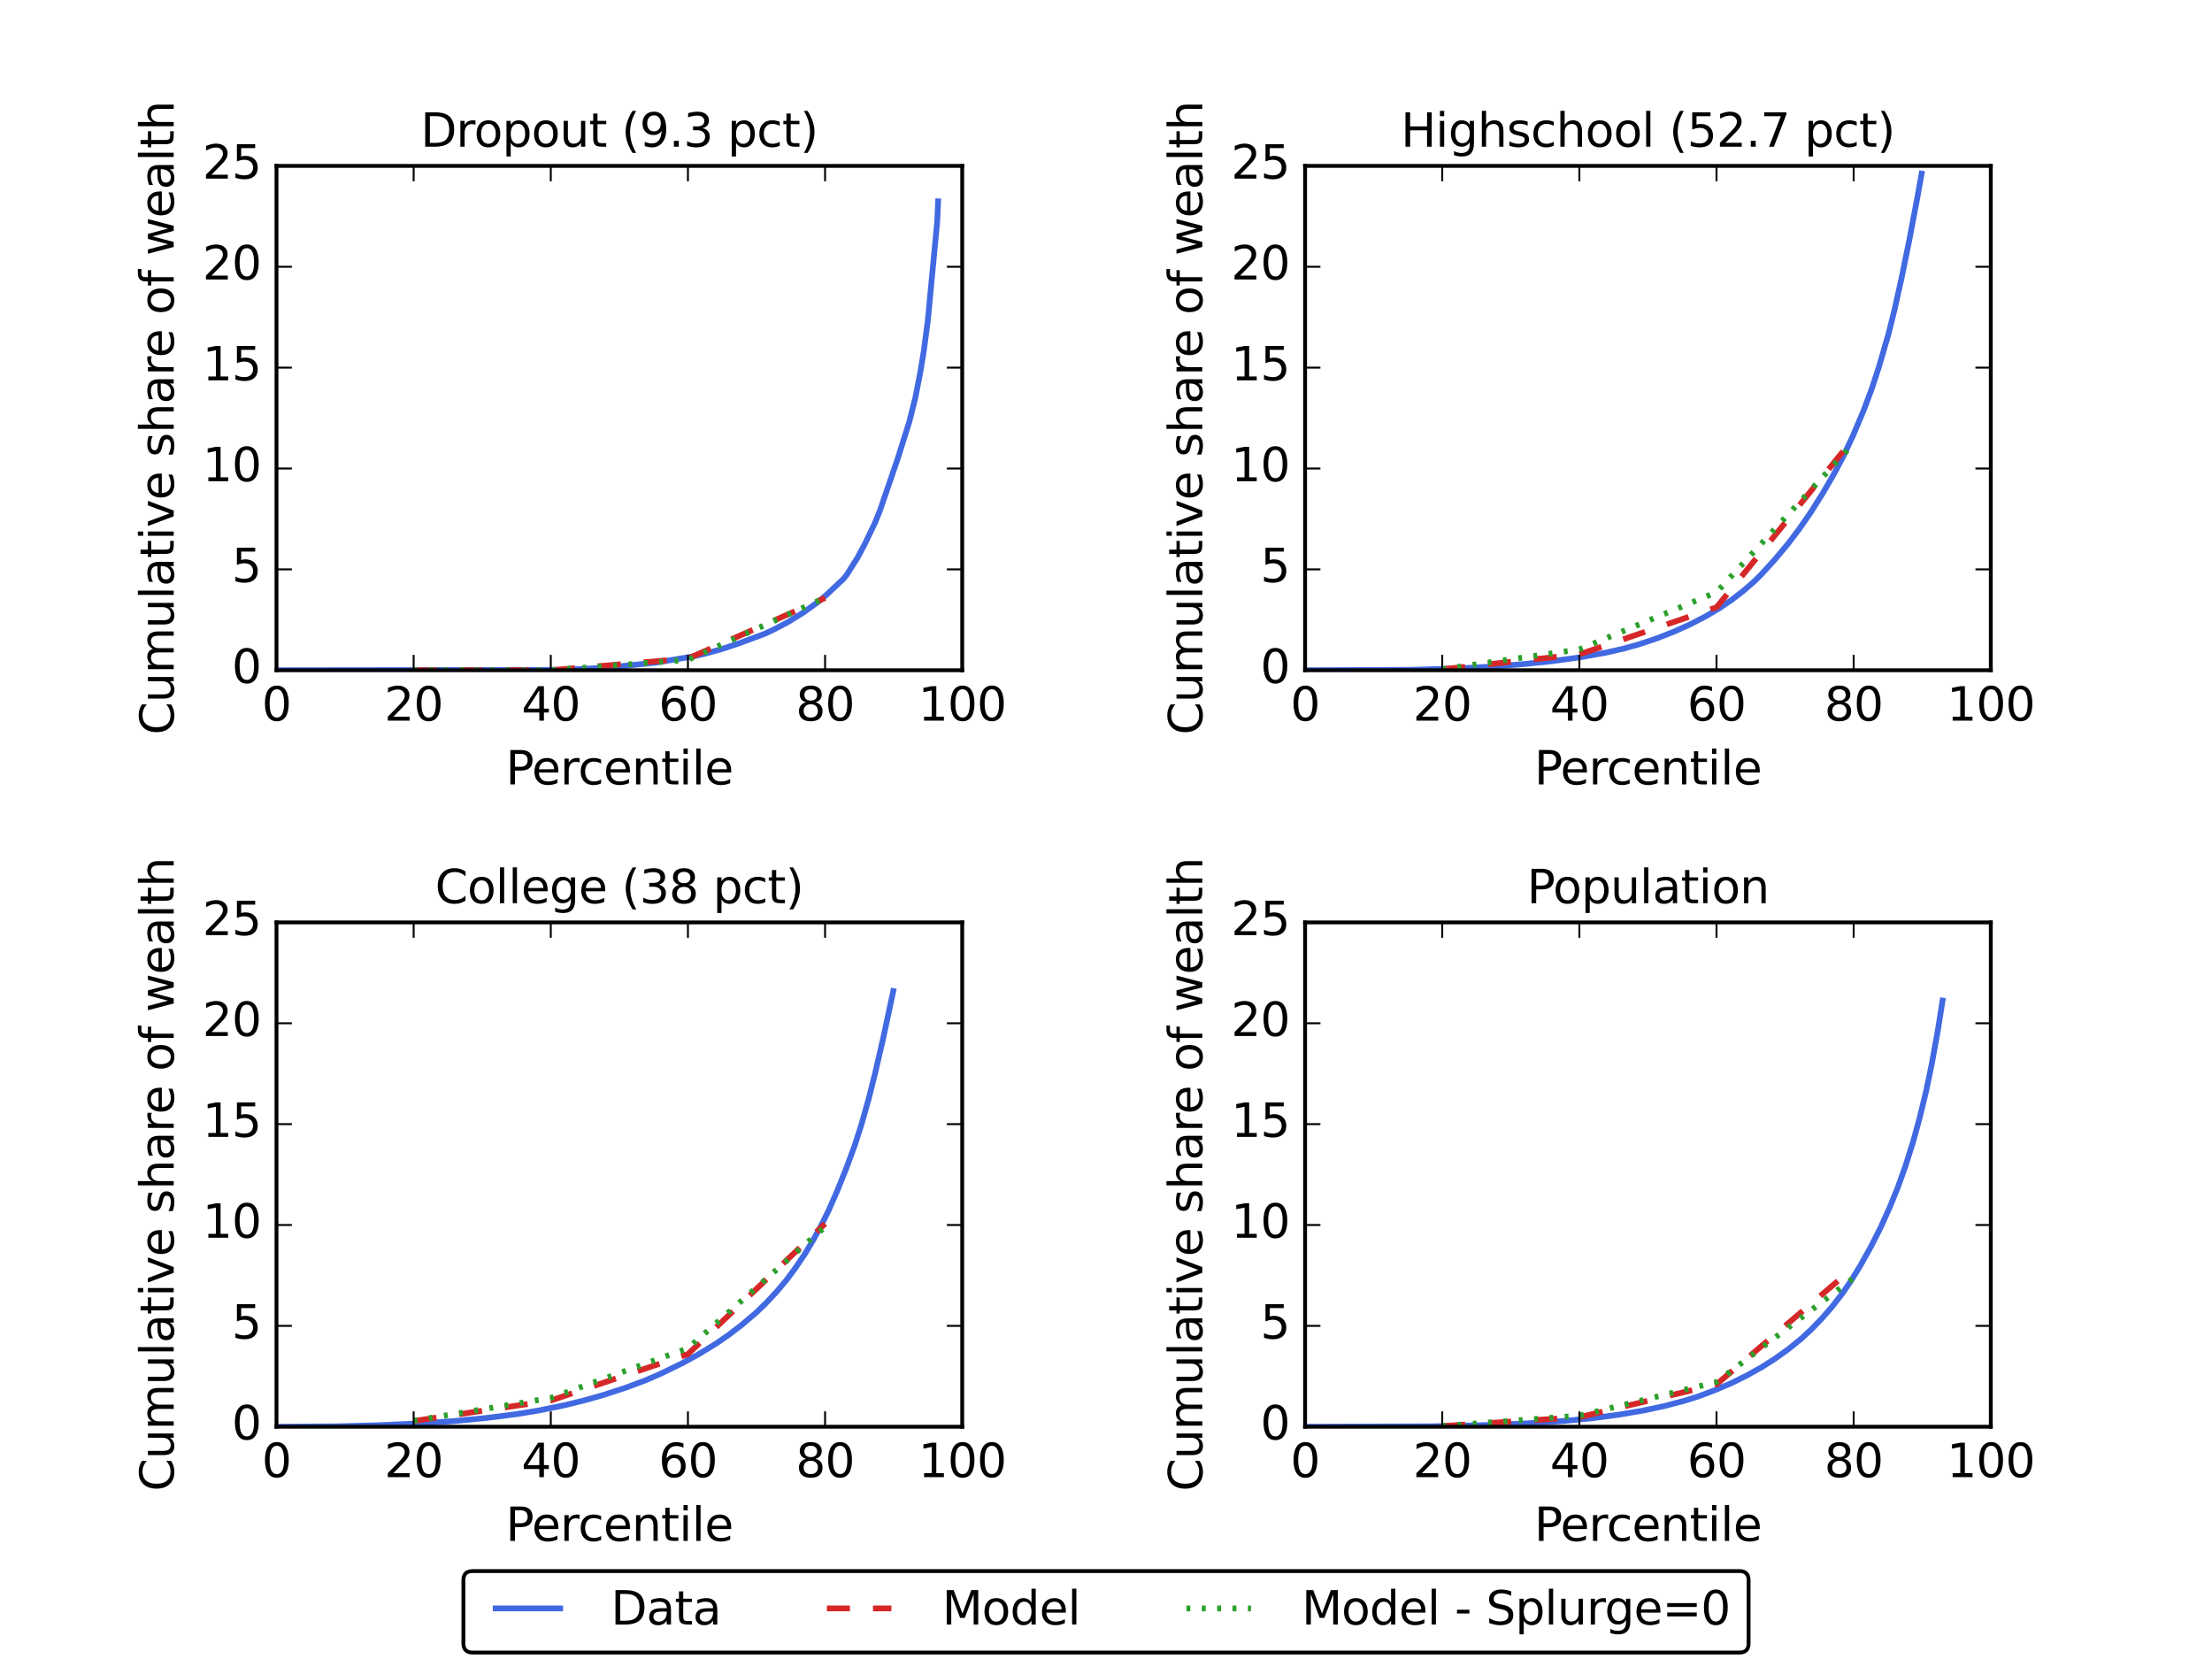 <?xml version="1.0" encoding="utf-8" standalone="no"?>
<!DOCTYPE svg PUBLIC "-//W3C//DTD SVG 1.1//EN"
  "http://www.w3.org/Graphics/SVG/1.1/DTD/svg11.dtd">
<svg xmlns:xlink="http://www.w3.org/1999/xlink" width="576pt" height="432pt" viewBox="0 0 576 432" xmlns="http://www.w3.org/2000/svg" version="1.1">
 <defs>
  <style type="text/css">*{stroke-linejoin: round; stroke-linecap: butt}</style>
 </defs>
 <g id="figure_1">
  <g id="patch_1">
   <path d="M 0 432 
L 576 432 
L 576 0 
L 0 0 
z
" style="fill: #ffffff"/>
  </g>
  <g id="axes_1">
   <g id="patch_2">
    <path d="M 72 174.528 
L 250.56 174.528 
L 250.56 43.2 
L 72 43.2 
z
" style="fill: #ffffff"/>
   </g>
   <g id="line2d_1">
    <path d="M 73.127 174.528 
L 145.964 174.43 
L 153.766 174.088 
L 161.256 173.521 
L 170.915 172.529 
L 180.326 170.948 
L 183.447 170.255 
L 187.818 169.059 
L 192.436 167.525 
L 199.113 165.042 
L 201.555 163.904 
L 205.233 161.956 
L 209.15 159.53 
L 213.183 156.632 
L 215.255 154.859 
L 219.675 150.692 
L 220.405 149.794 
L 223.392 145.061 
L 225.223 141.598 
L 227.84 136.151 
L 229.117 132.989 
L 233.697 119.636 
L 236.795 109.797 
L 238.363 103.527 
L 239.633 97.012 
L 240.558 91.385 
L 241.586 83.654 
L 244.035 57.871 
L 244.293 52.426 
L 244.293 52.426 
" clip-path="url(#pc26d24c62e)" style="fill: none; stroke: #4169e1; stroke-width: 1.5; stroke-linecap: square"/>
   </g>
   <g id="line2d_2">
    <path d="M 107.712 174.528 
L 143.424 174.523 
L 179.136 171.484 
L 214.848 155.704 
" clip-path="url(#pc26d24c62e)" style="fill: none; stroke-dasharray: 6,6; stroke-dashoffset: 0; stroke: #d62728; stroke-width: 1.5"/>
   </g>
   <g id="line2d_3">
    <path d="M 107.712 174.528 
L 143.424 174.528 
L 179.136 171.823 
L 214.848 155.657 
" clip-path="url(#pc26d24c62e)" style="fill: none; stroke-dasharray: 1,3; stroke-dashoffset: 0; stroke: #2ca02c; stroke-width: 1.5"/>
   </g>
   <g id="patch_3">
    <path d="M 72 174.528 
L 72 43.2 
" style="fill: none; stroke: #000000; stroke-linejoin: miter; stroke-linecap: square"/>
   </g>
   <g id="patch_4">
    <path d="M 250.56 174.528 
L 250.56 43.2 
" style="fill: none; stroke: #000000; stroke-linejoin: miter; stroke-linecap: square"/>
   </g>
   <g id="patch_5">
    <path d="M 72 174.528 
L 250.56 174.528 
" style="fill: none; stroke: #000000; stroke-linejoin: miter; stroke-linecap: square"/>
   </g>
   <g id="patch_6">
    <path d="M 72 43.2 
L 250.56 43.2 
" style="fill: none; stroke: #000000; stroke-linejoin: miter; stroke-linecap: square"/>
   </g>
   <g id="matplotlib.axis_1">
    <g id="xtick_1">
     <g id="line2d_4">
      <defs>
       <path id="ma4b2cd0d68" d="M 0 0 
L 0 -4 
" style="stroke: #000000; stroke-width: 0.5"/>
      </defs>
      <g>
       <use xlink:href="#ma4b2cd0d68" x="72" y="174.528" style="stroke: #000000; stroke-width: 0.5"/>
      </g>
     </g>
     <g id="line2d_5">
      <defs>
       <path id="ma4eadf966a" d="M 0 0 
L 0 4 
" style="stroke: #000000; stroke-width: 0.5"/>
      </defs>
      <g>
       <use xlink:href="#ma4eadf966a" x="72" y="43.2" style="stroke: #000000; stroke-width: 0.5"/>
      </g>
     </g>
     <g id="text_1">
      <!-- 0 -->
      <g transform="translate(68.183 187.646) scale(0.12 -0.12)">
       <defs>
        <path id="DejaVuSans-30" d="M 2034 4250 
Q 1547 4250 1301 3770 
Q 1056 3291 1056 2328 
Q 1056 1369 1301 889 
Q 1547 409 2034 409 
Q 2525 409 2770 889 
Q 3016 1369 3016 2328 
Q 3016 3291 2770 3770 
Q 2525 4250 2034 4250 
z
M 2034 4750 
Q 2819 4750 3233 4129 
Q 3647 3509 3647 2328 
Q 3647 1150 3233 529 
Q 2819 -91 2034 -91 
Q 1250 -91 836 529 
Q 422 1150 422 2328 
Q 422 3509 836 4129 
Q 1250 4750 2034 4750 
z
" transform="scale(0.016)"/>
       </defs>
       <use xlink:href="#DejaVuSans-30"/>
      </g>
     </g>
    </g>
    <g id="xtick_2">
     <g id="line2d_6">
      <g>
       <use xlink:href="#ma4b2cd0d68" x="107.712" y="174.528" style="stroke: #000000; stroke-width: 0.5"/>
      </g>
     </g>
     <g id="line2d_7">
      <g>
       <use xlink:href="#ma4eadf966a" x="107.712" y="43.2" style="stroke: #000000; stroke-width: 0.5"/>
      </g>
     </g>
     <g id="text_2">
      <!-- 20 -->
      <g transform="translate(100.077 187.646) scale(0.12 -0.12)">
       <defs>
        <path id="DejaVuSans-32" d="M 1228 531 
L 3431 531 
L 3431 0 
L 469 0 
L 469 531 
Q 828 903 1448 1529 
Q 2069 2156 2228 2338 
Q 2531 2678 2651 2914 
Q 2772 3150 2772 3378 
Q 2772 3750 2511 3984 
Q 2250 4219 1831 4219 
Q 1534 4219 1204 4116 
Q 875 4013 500 3803 
L 500 4441 
Q 881 4594 1212 4672 
Q 1544 4750 1819 4750 
Q 2544 4750 2975 4387 
Q 3406 4025 3406 3419 
Q 3406 3131 3298 2873 
Q 3191 2616 2906 2266 
Q 2828 2175 2409 1742 
Q 1991 1309 1228 531 
z
" transform="scale(0.016)"/>
       </defs>
       <use xlink:href="#DejaVuSans-32"/>
       <use xlink:href="#DejaVuSans-30" x="63.623"/>
      </g>
     </g>
    </g>
    <g id="xtick_3">
     <g id="line2d_8">
      <g>
       <use xlink:href="#ma4b2cd0d68" x="143.424" y="174.528" style="stroke: #000000; stroke-width: 0.5"/>
      </g>
     </g>
     <g id="line2d_9">
      <g>
       <use xlink:href="#ma4eadf966a" x="143.424" y="43.2" style="stroke: #000000; stroke-width: 0.5"/>
      </g>
     </g>
     <g id="text_3">
      <!-- 40 -->
      <g transform="translate(135.789 187.646) scale(0.12 -0.12)">
       <defs>
        <path id="DejaVuSans-34" d="M 2419 4116 
L 825 1625 
L 2419 1625 
L 2419 4116 
z
M 2253 4666 
L 3047 4666 
L 3047 1625 
L 3713 1625 
L 3713 1100 
L 3047 1100 
L 3047 0 
L 2419 0 
L 2419 1100 
L 313 1100 
L 313 1709 
L 2253 4666 
z
" transform="scale(0.016)"/>
       </defs>
       <use xlink:href="#DejaVuSans-34"/>
       <use xlink:href="#DejaVuSans-30" x="63.623"/>
      </g>
     </g>
    </g>
    <g id="xtick_4">
     <g id="line2d_10">
      <g>
       <use xlink:href="#ma4b2cd0d68" x="179.136" y="174.528" style="stroke: #000000; stroke-width: 0.5"/>
      </g>
     </g>
     <g id="line2d_11">
      <g>
       <use xlink:href="#ma4eadf966a" x="179.136" y="43.2" style="stroke: #000000; stroke-width: 0.5"/>
      </g>
     </g>
     <g id="text_4">
      <!-- 60 -->
      <g transform="translate(171.501 187.646) scale(0.12 -0.12)">
       <defs>
        <path id="DejaVuSans-36" d="M 2113 2584 
Q 1688 2584 1439 2293 
Q 1191 2003 1191 1497 
Q 1191 994 1439 701 
Q 1688 409 2113 409 
Q 2538 409 2786 701 
Q 3034 994 3034 1497 
Q 3034 2003 2786 2293 
Q 2538 2584 2113 2584 
z
M 3366 4563 
L 3366 3988 
Q 3128 4100 2886 4159 
Q 2644 4219 2406 4219 
Q 1781 4219 1451 3797 
Q 1122 3375 1075 2522 
Q 1259 2794 1537 2939 
Q 1816 3084 2150 3084 
Q 2853 3084 3261 2657 
Q 3669 2231 3669 1497 
Q 3669 778 3244 343 
Q 2819 -91 2113 -91 
Q 1303 -91 875 529 
Q 447 1150 447 2328 
Q 447 3434 972 4092 
Q 1497 4750 2381 4750 
Q 2619 4750 2861 4703 
Q 3103 4656 3366 4563 
z
" transform="scale(0.016)"/>
       </defs>
       <use xlink:href="#DejaVuSans-36"/>
       <use xlink:href="#DejaVuSans-30" x="63.623"/>
      </g>
     </g>
    </g>
    <g id="xtick_5">
     <g id="line2d_12">
      <g>
       <use xlink:href="#ma4b2cd0d68" x="214.848" y="174.528" style="stroke: #000000; stroke-width: 0.5"/>
      </g>
     </g>
     <g id="line2d_13">
      <g>
       <use xlink:href="#ma4eadf966a" x="214.848" y="43.2" style="stroke: #000000; stroke-width: 0.5"/>
      </g>
     </g>
     <g id="text_5">
      <!-- 80 -->
      <g transform="translate(207.213 187.646) scale(0.12 -0.12)">
       <defs>
        <path id="DejaVuSans-38" d="M 2034 2216 
Q 1584 2216 1326 1975 
Q 1069 1734 1069 1313 
Q 1069 891 1326 650 
Q 1584 409 2034 409 
Q 2484 409 2743 651 
Q 3003 894 3003 1313 
Q 3003 1734 2745 1975 
Q 2488 2216 2034 2216 
z
M 1403 2484 
Q 997 2584 770 2862 
Q 544 3141 544 3541 
Q 544 4100 942 4425 
Q 1341 4750 2034 4750 
Q 2731 4750 3128 4425 
Q 3525 4100 3525 3541 
Q 3525 3141 3298 2862 
Q 3072 2584 2669 2484 
Q 3125 2378 3379 2068 
Q 3634 1759 3634 1313 
Q 3634 634 3220 271 
Q 2806 -91 2034 -91 
Q 1263 -91 848 271 
Q 434 634 434 1313 
Q 434 1759 690 2068 
Q 947 2378 1403 2484 
z
M 1172 3481 
Q 1172 3119 1398 2916 
Q 1625 2713 2034 2713 
Q 2441 2713 2670 2916 
Q 2900 3119 2900 3481 
Q 2900 3844 2670 4047 
Q 2441 4250 2034 4250 
Q 1625 4250 1398 4047 
Q 1172 3844 1172 3481 
z
" transform="scale(0.016)"/>
       </defs>
       <use xlink:href="#DejaVuSans-38"/>
       <use xlink:href="#DejaVuSans-30" x="63.623"/>
      </g>
     </g>
    </g>
    <g id="xtick_6">
     <g id="line2d_14">
      <g>
       <use xlink:href="#ma4b2cd0d68" x="250.56" y="174.528" style="stroke: #000000; stroke-width: 0.5"/>
      </g>
     </g>
     <g id="line2d_15">
      <g>
       <use xlink:href="#ma4eadf966a" x="250.56" y="43.2" style="stroke: #000000; stroke-width: 0.5"/>
      </g>
     </g>
     <g id="text_6">
      <!-- 100 -->
      <g transform="translate(239.107 187.646) scale(0.12 -0.12)">
       <defs>
        <path id="DejaVuSans-31" d="M 794 531 
L 1825 531 
L 1825 4091 
L 703 3866 
L 703 4441 
L 1819 4666 
L 2450 4666 
L 2450 531 
L 3481 531 
L 3481 0 
L 794 0 
L 794 531 
z
" transform="scale(0.016)"/>
       </defs>
       <use xlink:href="#DejaVuSans-31"/>
       <use xlink:href="#DejaVuSans-30" x="63.623"/>
       <use xlink:href="#DejaVuSans-30" x="127.246"/>
      </g>
     </g>
    </g>
    <g id="text_7">
     <!-- Percentile -->
     <g transform="translate(131.685 204.26) scale(0.12 -0.12)">
      <defs>
       <path id="DejaVuSans-50" d="M 1259 4147 
L 1259 2394 
L 2053 2394 
Q 2494 2394 2734 2622 
Q 2975 2850 2975 3272 
Q 2975 3691 2734 3919 
Q 2494 4147 2053 4147 
L 1259 4147 
z
M 628 4666 
L 2053 4666 
Q 2838 4666 3239 4311 
Q 3641 3956 3641 3272 
Q 3641 2581 3239 2228 
Q 2838 1875 2053 1875 
L 1259 1875 
L 1259 0 
L 628 0 
L 628 4666 
z
" transform="scale(0.016)"/>
       <path id="DejaVuSans-65" d="M 3597 1894 
L 3597 1613 
L 953 1613 
Q 991 1019 1311 708 
Q 1631 397 2203 397 
Q 2534 397 2845 478 
Q 3156 559 3463 722 
L 3463 178 
Q 3153 47 2828 -22 
Q 2503 -91 2169 -91 
Q 1331 -91 842 396 
Q 353 884 353 1716 
Q 353 2575 817 3079 
Q 1281 3584 2069 3584 
Q 2775 3584 3186 3129 
Q 3597 2675 3597 1894 
z
M 3022 2063 
Q 3016 2534 2758 2815 
Q 2500 3097 2075 3097 
Q 1594 3097 1305 2825 
Q 1016 2553 972 2059 
L 3022 2063 
z
" transform="scale(0.016)"/>
       <path id="DejaVuSans-72" d="M 2631 2963 
Q 2534 3019 2420 3045 
Q 2306 3072 2169 3072 
Q 1681 3072 1420 2755 
Q 1159 2438 1159 1844 
L 1159 0 
L 581 0 
L 581 3500 
L 1159 3500 
L 1159 2956 
Q 1341 3275 1631 3429 
Q 1922 3584 2338 3584 
Q 2397 3584 2469 3576 
Q 2541 3569 2628 3553 
L 2631 2963 
z
" transform="scale(0.016)"/>
       <path id="DejaVuSans-63" d="M 3122 3366 
L 3122 2828 
Q 2878 2963 2633 3030 
Q 2388 3097 2138 3097 
Q 1578 3097 1268 2742 
Q 959 2388 959 1747 
Q 959 1106 1268 751 
Q 1578 397 2138 397 
Q 2388 397 2633 464 
Q 2878 531 3122 666 
L 3122 134 
Q 2881 22 2623 -34 
Q 2366 -91 2075 -91 
Q 1284 -91 818 406 
Q 353 903 353 1747 
Q 353 2603 823 3093 
Q 1294 3584 2113 3584 
Q 2378 3584 2631 3529 
Q 2884 3475 3122 3366 
z
" transform="scale(0.016)"/>
       <path id="DejaVuSans-6e" d="M 3513 2113 
L 3513 0 
L 2938 0 
L 2938 2094 
Q 2938 2591 2744 2837 
Q 2550 3084 2163 3084 
Q 1697 3084 1428 2787 
Q 1159 2491 1159 1978 
L 1159 0 
L 581 0 
L 581 3500 
L 1159 3500 
L 1159 2956 
Q 1366 3272 1645 3428 
Q 1925 3584 2291 3584 
Q 2894 3584 3203 3211 
Q 3513 2838 3513 2113 
z
" transform="scale(0.016)"/>
       <path id="DejaVuSans-74" d="M 1172 4494 
L 1172 3500 
L 2356 3500 
L 2356 3053 
L 1172 3053 
L 1172 1153 
Q 1172 725 1289 603 
Q 1406 481 1766 481 
L 2356 481 
L 2356 0 
L 1766 0 
Q 1100 0 847 248 
Q 594 497 594 1153 
L 594 3053 
L 172 3053 
L 172 3500 
L 594 3500 
L 594 4494 
L 1172 4494 
z
" transform="scale(0.016)"/>
       <path id="DejaVuSans-69" d="M 603 3500 
L 1178 3500 
L 1178 0 
L 603 0 
L 603 3500 
z
M 603 4863 
L 1178 4863 
L 1178 4134 
L 603 4134 
L 603 4863 
z
" transform="scale(0.016)"/>
       <path id="DejaVuSans-6c" d="M 603 4863 
L 1178 4863 
L 1178 0 
L 603 0 
L 603 4863 
z
" transform="scale(0.016)"/>
      </defs>
      <use xlink:href="#DejaVuSans-50"/>
      <use xlink:href="#DejaVuSans-65" x="56.678"/>
      <use xlink:href="#DejaVuSans-72" x="118.201"/>
      <use xlink:href="#DejaVuSans-63" x="157.064"/>
      <use xlink:href="#DejaVuSans-65" x="212.045"/>
      <use xlink:href="#DejaVuSans-6e" x="273.568"/>
      <use xlink:href="#DejaVuSans-74" x="336.947"/>
      <use xlink:href="#DejaVuSans-69" x="376.156"/>
      <use xlink:href="#DejaVuSans-6c" x="403.939"/>
      <use xlink:href="#DejaVuSans-65" x="431.723"/>
     </g>
    </g>
   </g>
   <g id="matplotlib.axis_2">
    <g id="ytick_1">
     <g id="line2d_16">
      <defs>
       <path id="m111d45ce3f" d="M 0 0 
L 4 0 
" style="stroke: #000000; stroke-width: 0.5"/>
      </defs>
      <g>
       <use xlink:href="#m111d45ce3f" x="72" y="174.528" style="stroke: #000000; stroke-width: 0.5"/>
      </g>
     </g>
     <g id="line2d_17">
      <defs>
       <path id="m7c57636a88" d="M 0 0 
L -4 0 
" style="stroke: #000000; stroke-width: 0.5"/>
      </defs>
      <g>
       <use xlink:href="#m7c57636a88" x="250.56" y="174.528" style="stroke: #000000; stroke-width: 0.5"/>
      </g>
     </g>
     <g id="text_8">
      <!-- 0 -->
      <g transform="translate(60.365 177.839) scale(0.12 -0.12)">
       <use xlink:href="#DejaVuSans-30"/>
      </g>
     </g>
    </g>
    <g id="ytick_2">
     <g id="line2d_18">
      <g>
       <use xlink:href="#m111d45ce3f" x="72" y="148.262" style="stroke: #000000; stroke-width: 0.5"/>
      </g>
     </g>
     <g id="line2d_19">
      <g>
       <use xlink:href="#m7c57636a88" x="250.56" y="148.262" style="stroke: #000000; stroke-width: 0.5"/>
      </g>
     </g>
     <g id="text_9">
      <!-- 5 -->
      <g transform="translate(60.365 151.574) scale(0.12 -0.12)">
       <defs>
        <path id="DejaVuSans-35" d="M 691 4666 
L 3169 4666 
L 3169 4134 
L 1269 4134 
L 1269 2991 
Q 1406 3038 1543 3061 
Q 1681 3084 1819 3084 
Q 2600 3084 3056 2656 
Q 3513 2228 3513 1497 
Q 3513 744 3044 326 
Q 2575 -91 1722 -91 
Q 1428 -91 1123 -41 
Q 819 9 494 109 
L 494 744 
Q 775 591 1075 516 
Q 1375 441 1709 441 
Q 2250 441 2565 725 
Q 2881 1009 2881 1497 
Q 2881 1984 2565 2268 
Q 2250 2553 1709 2553 
Q 1456 2553 1204 2497 
Q 953 2441 691 2322 
L 691 4666 
z
" transform="scale(0.016)"/>
       </defs>
       <use xlink:href="#DejaVuSans-35"/>
      </g>
     </g>
    </g>
    <g id="ytick_3">
     <g id="line2d_20">
      <g>
       <use xlink:href="#m111d45ce3f" x="72" y="121.997" style="stroke: #000000; stroke-width: 0.5"/>
      </g>
     </g>
     <g id="line2d_21">
      <g>
       <use xlink:href="#m7c57636a88" x="250.56" y="121.997" style="stroke: #000000; stroke-width: 0.5"/>
      </g>
     </g>
     <g id="text_10">
      <!-- 10 -->
      <g transform="translate(52.73 125.308) scale(0.12 -0.12)">
       <use xlink:href="#DejaVuSans-31"/>
       <use xlink:href="#DejaVuSans-30" x="63.623"/>
      </g>
     </g>
    </g>
    <g id="ytick_4">
     <g id="line2d_22">
      <g>
       <use xlink:href="#m111d45ce3f" x="72" y="95.731" style="stroke: #000000; stroke-width: 0.5"/>
      </g>
     </g>
     <g id="line2d_23">
      <g>
       <use xlink:href="#m7c57636a88" x="250.56" y="95.731" style="stroke: #000000; stroke-width: 0.5"/>
      </g>
     </g>
     <g id="text_11">
      <!-- 15 -->
      <g transform="translate(52.73 99.042) scale(0.12 -0.12)">
       <use xlink:href="#DejaVuSans-31"/>
       <use xlink:href="#DejaVuSans-35" x="63.623"/>
      </g>
     </g>
    </g>
    <g id="ytick_5">
     <g id="line2d_24">
      <g>
       <use xlink:href="#m111d45ce3f" x="72" y="69.466" style="stroke: #000000; stroke-width: 0.5"/>
      </g>
     </g>
     <g id="line2d_25">
      <g>
       <use xlink:href="#m7c57636a88" x="250.56" y="69.466" style="stroke: #000000; stroke-width: 0.5"/>
      </g>
     </g>
     <g id="text_12">
      <!-- 20 -->
      <g transform="translate(52.73 72.777) scale(0.12 -0.12)">
       <use xlink:href="#DejaVuSans-32"/>
       <use xlink:href="#DejaVuSans-30" x="63.623"/>
      </g>
     </g>
    </g>
    <g id="ytick_6">
     <g id="line2d_26">
      <g>
       <use xlink:href="#m111d45ce3f" x="72" y="43.2" style="stroke: #000000; stroke-width: 0.5"/>
      </g>
     </g>
     <g id="line2d_27">
      <g>
       <use xlink:href="#m7c57636a88" x="250.56" y="43.2" style="stroke: #000000; stroke-width: 0.5"/>
      </g>
     </g>
     <g id="text_13">
      <!-- 25 -->
      <g transform="translate(52.73 46.511) scale(0.12 -0.12)">
       <use xlink:href="#DejaVuSans-32"/>
       <use xlink:href="#DejaVuSans-35" x="63.623"/>
      </g>
     </g>
    </g>
    <g id="text_14">
     <!-- Cumulative share of wealth -->
     <g transform="translate(45.234 191.339) rotate(-90) scale(0.12 -0.12)">
      <defs>
       <path id="DejaVuSans-43" d="M 4122 4306 
L 4122 3641 
Q 3803 3938 3442 4084 
Q 3081 4231 2675 4231 
Q 1875 4231 1450 3742 
Q 1025 3253 1025 2328 
Q 1025 1406 1450 917 
Q 1875 428 2675 428 
Q 3081 428 3442 575 
Q 3803 722 4122 1019 
L 4122 359 
Q 3791 134 3420 21 
Q 3050 -91 2638 -91 
Q 1578 -91 968 557 
Q 359 1206 359 2328 
Q 359 3453 968 4101 
Q 1578 4750 2638 4750 
Q 3056 4750 3426 4639 
Q 3797 4528 4122 4306 
z
" transform="scale(0.016)"/>
       <path id="DejaVuSans-75" d="M 544 1381 
L 544 3500 
L 1119 3500 
L 1119 1403 
Q 1119 906 1312 657 
Q 1506 409 1894 409 
Q 2359 409 2629 706 
Q 2900 1003 2900 1516 
L 2900 3500 
L 3475 3500 
L 3475 0 
L 2900 0 
L 2900 538 
Q 2691 219 2414 64 
Q 2138 -91 1772 -91 
Q 1169 -91 856 284 
Q 544 659 544 1381 
z
M 1991 3584 
L 1991 3584 
z
" transform="scale(0.016)"/>
       <path id="DejaVuSans-6d" d="M 3328 2828 
Q 3544 3216 3844 3400 
Q 4144 3584 4550 3584 
Q 5097 3584 5394 3201 
Q 5691 2819 5691 2113 
L 5691 0 
L 5113 0 
L 5113 2094 
Q 5113 2597 4934 2840 
Q 4756 3084 4391 3084 
Q 3944 3084 3684 2787 
Q 3425 2491 3425 1978 
L 3425 0 
L 2847 0 
L 2847 2094 
Q 2847 2600 2669 2842 
Q 2491 3084 2119 3084 
Q 1678 3084 1418 2786 
Q 1159 2488 1159 1978 
L 1159 0 
L 581 0 
L 581 3500 
L 1159 3500 
L 1159 2956 
Q 1356 3278 1631 3431 
Q 1906 3584 2284 3584 
Q 2666 3584 2933 3390 
Q 3200 3197 3328 2828 
z
" transform="scale(0.016)"/>
       <path id="DejaVuSans-61" d="M 2194 1759 
Q 1497 1759 1228 1600 
Q 959 1441 959 1056 
Q 959 750 1161 570 
Q 1363 391 1709 391 
Q 2188 391 2477 730 
Q 2766 1069 2766 1631 
L 2766 1759 
L 2194 1759 
z
M 3341 1997 
L 3341 0 
L 2766 0 
L 2766 531 
Q 2569 213 2275 61 
Q 1981 -91 1556 -91 
Q 1019 -91 701 211 
Q 384 513 384 1019 
Q 384 1609 779 1909 
Q 1175 2209 1959 2209 
L 2766 2209 
L 2766 2266 
Q 2766 2663 2505 2880 
Q 2244 3097 1772 3097 
Q 1472 3097 1187 3025 
Q 903 2953 641 2809 
L 641 3341 
Q 956 3463 1253 3523 
Q 1550 3584 1831 3584 
Q 2591 3584 2966 3190 
Q 3341 2797 3341 1997 
z
" transform="scale(0.016)"/>
       <path id="DejaVuSans-76" d="M 191 3500 
L 800 3500 
L 1894 563 
L 2988 3500 
L 3597 3500 
L 2284 0 
L 1503 0 
L 191 3500 
z
" transform="scale(0.016)"/>
       <path id="DejaVuSans-20" transform="scale(0.016)"/>
       <path id="DejaVuSans-73" d="M 2834 3397 
L 2834 2853 
Q 2591 2978 2328 3040 
Q 2066 3103 1784 3103 
Q 1356 3103 1142 2972 
Q 928 2841 928 2578 
Q 928 2378 1081 2264 
Q 1234 2150 1697 2047 
L 1894 2003 
Q 2506 1872 2764 1633 
Q 3022 1394 3022 966 
Q 3022 478 2636 193 
Q 2250 -91 1575 -91 
Q 1294 -91 989 -36 
Q 684 19 347 128 
L 347 722 
Q 666 556 975 473 
Q 1284 391 1588 391 
Q 1994 391 2212 530 
Q 2431 669 2431 922 
Q 2431 1156 2273 1281 
Q 2116 1406 1581 1522 
L 1381 1569 
Q 847 1681 609 1914 
Q 372 2147 372 2553 
Q 372 3047 722 3315 
Q 1072 3584 1716 3584 
Q 2034 3584 2315 3537 
Q 2597 3491 2834 3397 
z
" transform="scale(0.016)"/>
       <path id="DejaVuSans-68" d="M 3513 2113 
L 3513 0 
L 2938 0 
L 2938 2094 
Q 2938 2591 2744 2837 
Q 2550 3084 2163 3084 
Q 1697 3084 1428 2787 
Q 1159 2491 1159 1978 
L 1159 0 
L 581 0 
L 581 4863 
L 1159 4863 
L 1159 2956 
Q 1366 3272 1645 3428 
Q 1925 3584 2291 3584 
Q 2894 3584 3203 3211 
Q 3513 2838 3513 2113 
z
" transform="scale(0.016)"/>
       <path id="DejaVuSans-6f" d="M 1959 3097 
Q 1497 3097 1228 2736 
Q 959 2375 959 1747 
Q 959 1119 1226 758 
Q 1494 397 1959 397 
Q 2419 397 2687 759 
Q 2956 1122 2956 1747 
Q 2956 2369 2687 2733 
Q 2419 3097 1959 3097 
z
M 1959 3584 
Q 2709 3584 3137 3096 
Q 3566 2609 3566 1747 
Q 3566 888 3137 398 
Q 2709 -91 1959 -91 
Q 1206 -91 779 398 
Q 353 888 353 1747 
Q 353 2609 779 3096 
Q 1206 3584 1959 3584 
z
" transform="scale(0.016)"/>
       <path id="DejaVuSans-66" d="M 2375 4863 
L 2375 4384 
L 1825 4384 
Q 1516 4384 1395 4259 
Q 1275 4134 1275 3809 
L 1275 3500 
L 2222 3500 
L 2222 3053 
L 1275 3053 
L 1275 0 
L 697 0 
L 697 3053 
L 147 3053 
L 147 3500 
L 697 3500 
L 697 3744 
Q 697 4328 969 4595 
Q 1241 4863 1831 4863 
L 2375 4863 
z
" transform="scale(0.016)"/>
       <path id="DejaVuSans-77" d="M 269 3500 
L 844 3500 
L 1563 769 
L 2278 3500 
L 2956 3500 
L 3675 769 
L 4391 3500 
L 4966 3500 
L 4050 0 
L 3372 0 
L 2619 2869 
L 1863 0 
L 1184 0 
L 269 3500 
z
" transform="scale(0.016)"/>
      </defs>
      <use xlink:href="#DejaVuSans-43"/>
      <use xlink:href="#DejaVuSans-75" x="69.824"/>
      <use xlink:href="#DejaVuSans-6d" x="133.203"/>
      <use xlink:href="#DejaVuSans-75" x="230.615"/>
      <use xlink:href="#DejaVuSans-6c" x="293.994"/>
      <use xlink:href="#DejaVuSans-61" x="321.777"/>
      <use xlink:href="#DejaVuSans-74" x="383.057"/>
      <use xlink:href="#DejaVuSans-69" x="422.266"/>
      <use xlink:href="#DejaVuSans-76" x="450.049"/>
      <use xlink:href="#DejaVuSans-65" x="509.229"/>
      <use xlink:href="#DejaVuSans-20" x="570.752"/>
      <use xlink:href="#DejaVuSans-73" x="602.539"/>
      <use xlink:href="#DejaVuSans-68" x="654.639"/>
      <use xlink:href="#DejaVuSans-61" x="718.018"/>
      <use xlink:href="#DejaVuSans-72" x="779.297"/>
      <use xlink:href="#DejaVuSans-65" x="818.16"/>
      <use xlink:href="#DejaVuSans-20" x="879.684"/>
      <use xlink:href="#DejaVuSans-6f" x="911.471"/>
      <use xlink:href="#DejaVuSans-66" x="972.652"/>
      <use xlink:href="#DejaVuSans-20" x="1007.857"/>
      <use xlink:href="#DejaVuSans-77" x="1039.645"/>
      <use xlink:href="#DejaVuSans-65" x="1121.432"/>
      <use xlink:href="#DejaVuSans-61" x="1182.955"/>
      <use xlink:href="#DejaVuSans-6c" x="1244.234"/>
      <use xlink:href="#DejaVuSans-74" x="1272.018"/>
      <use xlink:href="#DejaVuSans-68" x="1311.227"/>
     </g>
    </g>
   </g>
   <g id="text_15">
    <!-- Dropout (9.3 pct) -->
    <g transform="translate(109.524 38.2) scale(0.12 -0.12)">
     <defs>
      <path id="DejaVuSans-44" d="M 1259 4147 
L 1259 519 
L 2022 519 
Q 2988 519 3436 956 
Q 3884 1394 3884 2338 
Q 3884 3275 3436 3711 
Q 2988 4147 2022 4147 
L 1259 4147 
z
M 628 4666 
L 1925 4666 
Q 3281 4666 3915 4102 
Q 4550 3538 4550 2338 
Q 4550 1131 3912 565 
Q 3275 0 1925 0 
L 628 0 
L 628 4666 
z
" transform="scale(0.016)"/>
      <path id="DejaVuSans-70" d="M 1159 525 
L 1159 -1331 
L 581 -1331 
L 581 3500 
L 1159 3500 
L 1159 2969 
Q 1341 3281 1617 3432 
Q 1894 3584 2278 3584 
Q 2916 3584 3314 3078 
Q 3713 2572 3713 1747 
Q 3713 922 3314 415 
Q 2916 -91 2278 -91 
Q 1894 -91 1617 61 
Q 1341 213 1159 525 
z
M 3116 1747 
Q 3116 2381 2855 2742 
Q 2594 3103 2138 3103 
Q 1681 3103 1420 2742 
Q 1159 2381 1159 1747 
Q 1159 1113 1420 752 
Q 1681 391 2138 391 
Q 2594 391 2855 752 
Q 3116 1113 3116 1747 
z
" transform="scale(0.016)"/>
      <path id="DejaVuSans-28" d="M 1984 4856 
Q 1566 4138 1362 3434 
Q 1159 2731 1159 2009 
Q 1159 1288 1364 580 
Q 1569 -128 1984 -844 
L 1484 -844 
Q 1016 -109 783 600 
Q 550 1309 550 2009 
Q 550 2706 781 3412 
Q 1013 4119 1484 4856 
L 1984 4856 
z
" transform="scale(0.016)"/>
      <path id="DejaVuSans-39" d="M 703 97 
L 703 672 
Q 941 559 1184 500 
Q 1428 441 1663 441 
Q 2288 441 2617 861 
Q 2947 1281 2994 2138 
Q 2813 1869 2534 1725 
Q 2256 1581 1919 1581 
Q 1219 1581 811 2004 
Q 403 2428 403 3163 
Q 403 3881 828 4315 
Q 1253 4750 1959 4750 
Q 2769 4750 3195 4129 
Q 3622 3509 3622 2328 
Q 3622 1225 3098 567 
Q 2575 -91 1691 -91 
Q 1453 -91 1209 -44 
Q 966 3 703 97 
z
M 1959 2075 
Q 2384 2075 2632 2365 
Q 2881 2656 2881 3163 
Q 2881 3666 2632 3958 
Q 2384 4250 1959 4250 
Q 1534 4250 1286 3958 
Q 1038 3666 1038 3163 
Q 1038 2656 1286 2365 
Q 1534 2075 1959 2075 
z
" transform="scale(0.016)"/>
      <path id="DejaVuSans-2e" d="M 684 794 
L 1344 794 
L 1344 0 
L 684 0 
L 684 794 
z
" transform="scale(0.016)"/>
      <path id="DejaVuSans-33" d="M 2597 2516 
Q 3050 2419 3304 2112 
Q 3559 1806 3559 1356 
Q 3559 666 3084 287 
Q 2609 -91 1734 -91 
Q 1441 -91 1130 -33 
Q 819 25 488 141 
L 488 750 
Q 750 597 1062 519 
Q 1375 441 1716 441 
Q 2309 441 2620 675 
Q 2931 909 2931 1356 
Q 2931 1769 2642 2001 
Q 2353 2234 1838 2234 
L 1294 2234 
L 1294 2753 
L 1863 2753 
Q 2328 2753 2575 2939 
Q 2822 3125 2822 3475 
Q 2822 3834 2567 4026 
Q 2313 4219 1838 4219 
Q 1578 4219 1281 4162 
Q 984 4106 628 3988 
L 628 4550 
Q 988 4650 1302 4700 
Q 1616 4750 1894 4750 
Q 2613 4750 3031 4423 
Q 3450 4097 3450 3541 
Q 3450 3153 3228 2886 
Q 3006 2619 2597 2516 
z
" transform="scale(0.016)"/>
      <path id="DejaVuSans-29" d="M 513 4856 
L 1013 4856 
Q 1481 4119 1714 3412 
Q 1947 2706 1947 2009 
Q 1947 1309 1714 600 
Q 1481 -109 1013 -844 
L 513 -844 
Q 928 -128 1133 580 
Q 1338 1288 1338 2009 
Q 1338 2731 1133 3434 
Q 928 4138 513 4856 
z
" transform="scale(0.016)"/>
     </defs>
     <use xlink:href="#DejaVuSans-44"/>
     <use xlink:href="#DejaVuSans-72" x="77.002"/>
     <use xlink:href="#DejaVuSans-6f" x="115.865"/>
     <use xlink:href="#DejaVuSans-70" x="177.047"/>
     <use xlink:href="#DejaVuSans-6f" x="240.523"/>
     <use xlink:href="#DejaVuSans-75" x="301.705"/>
     <use xlink:href="#DejaVuSans-74" x="365.084"/>
     <use xlink:href="#DejaVuSans-20" x="404.293"/>
     <use xlink:href="#DejaVuSans-28" x="436.08"/>
     <use xlink:href="#DejaVuSans-39" x="475.094"/>
     <use xlink:href="#DejaVuSans-2e" x="538.717"/>
     <use xlink:href="#DejaVuSans-33" x="570.504"/>
     <use xlink:href="#DejaVuSans-20" x="634.127"/>
     <use xlink:href="#DejaVuSans-70" x="665.914"/>
     <use xlink:href="#DejaVuSans-63" x="729.391"/>
     <use xlink:href="#DejaVuSans-74" x="784.371"/>
     <use xlink:href="#DejaVuSans-29" x="823.58"/>
    </g>
   </g>
  </g>
  <g id="axes_2">
   <g id="patch_7">
    <path d="M 339.84 174.528 
L 518.4 174.528 
L 518.4 43.2 
L 339.84 43.2 
z
" style="fill: #ffffff"/>
   </g>
   <g id="line2d_28">
    <path d="M 339.987 174.528 
L 367.697 174.418 
L 379.27 174.071 
L 388.174 173.6 
L 396.839 172.924 
L 404.083 172.172 
L 411.32 171.178 
L 418.208 169.945 
L 422.785 168.898 
L 426.898 167.751 
L 431.579 166.173 
L 435.913 164.473 
L 440.164 162.553 
L 444.25 160.439 
L 447.714 158.374 
L 450.862 156.253 
L 453.9 153.908 
L 456.697 151.494 
L 458.614 149.591 
L 461.935 145.966 
L 465.482 141.747 
L 468.525 137.735 
L 471.579 133.316 
L 474.752 128.257 
L 477.561 123.417 
L 479.969 118.875 
L 482.543 113.374 
L 485.313 106.805 
L 487.339 101.417 
L 489.261 95.565 
L 491.794 86.835 
L 493.3 80.785 
L 495.095 72.735 
L 497.133 62.756 
L 499.284 51.403 
L 500.39 45.201 
L 500.39 45.201 
" clip-path="url(#pe935c9cd05)" style="fill: none; stroke: #4169e1; stroke-width: 1.5; stroke-linecap: square"/>
   </g>
   <g id="line2d_29">
    <path d="M 375.552 174.282 
L 411.264 170.397 
L 446.976 158.142 
L 482.688 114.153 
" clip-path="url(#pe935c9cd05)" style="fill: none; stroke-dasharray: 6,6; stroke-dashoffset: 0; stroke: #d62728; stroke-width: 1.5"/>
   </g>
   <g id="line2d_30">
    <path d="M 375.552 174.254 
L 411.264 169.099 
L 446.976 154.204 
L 482.688 115.471 
" clip-path="url(#pe935c9cd05)" style="fill: none; stroke-dasharray: 1,3; stroke-dashoffset: 0; stroke: #2ca02c; stroke-width: 1.5"/>
   </g>
   <g id="patch_8">
    <path d="M 339.84 174.528 
L 339.84 43.2 
" style="fill: none; stroke: #000000; stroke-linejoin: miter; stroke-linecap: square"/>
   </g>
   <g id="patch_9">
    <path d="M 518.4 174.528 
L 518.4 43.2 
" style="fill: none; stroke: #000000; stroke-linejoin: miter; stroke-linecap: square"/>
   </g>
   <g id="patch_10">
    <path d="M 339.84 174.528 
L 518.4 174.528 
" style="fill: none; stroke: #000000; stroke-linejoin: miter; stroke-linecap: square"/>
   </g>
   <g id="patch_11">
    <path d="M 339.84 43.2 
L 518.4 43.2 
" style="fill: none; stroke: #000000; stroke-linejoin: miter; stroke-linecap: square"/>
   </g>
   <g id="matplotlib.axis_3">
    <g id="xtick_7">
     <g id="line2d_31">
      <g>
       <use xlink:href="#ma4b2cd0d68" x="339.84" y="174.528" style="stroke: #000000; stroke-width: 0.5"/>
      </g>
     </g>
     <g id="line2d_32">
      <g>
       <use xlink:href="#ma4eadf966a" x="339.84" y="43.2" style="stroke: #000000; stroke-width: 0.5"/>
      </g>
     </g>
     <g id="text_16">
      <!-- 0 -->
      <g transform="translate(336.022 187.646) scale(0.12 -0.12)">
       <use xlink:href="#DejaVuSans-30"/>
      </g>
     </g>
    </g>
    <g id="xtick_8">
     <g id="line2d_33">
      <g>
       <use xlink:href="#ma4b2cd0d68" x="375.552" y="174.528" style="stroke: #000000; stroke-width: 0.5"/>
      </g>
     </g>
     <g id="line2d_34">
      <g>
       <use xlink:href="#ma4eadf966a" x="375.552" y="43.2" style="stroke: #000000; stroke-width: 0.5"/>
      </g>
     </g>
     <g id="text_17">
      <!-- 20 -->
      <g transform="translate(367.917 187.646) scale(0.12 -0.12)">
       <use xlink:href="#DejaVuSans-32"/>
       <use xlink:href="#DejaVuSans-30" x="63.623"/>
      </g>
     </g>
    </g>
    <g id="xtick_9">
     <g id="line2d_35">
      <g>
       <use xlink:href="#ma4b2cd0d68" x="411.264" y="174.528" style="stroke: #000000; stroke-width: 0.5"/>
      </g>
     </g>
     <g id="line2d_36">
      <g>
       <use xlink:href="#ma4eadf966a" x="411.264" y="43.2" style="stroke: #000000; stroke-width: 0.5"/>
      </g>
     </g>
     <g id="text_18">
      <!-- 40 -->
      <g transform="translate(403.629 187.646) scale(0.12 -0.12)">
       <use xlink:href="#DejaVuSans-34"/>
       <use xlink:href="#DejaVuSans-30" x="63.623"/>
      </g>
     </g>
    </g>
    <g id="xtick_10">
     <g id="line2d_37">
      <g>
       <use xlink:href="#ma4b2cd0d68" x="446.976" y="174.528" style="stroke: #000000; stroke-width: 0.5"/>
      </g>
     </g>
     <g id="line2d_38">
      <g>
       <use xlink:href="#ma4eadf966a" x="446.976" y="43.2" style="stroke: #000000; stroke-width: 0.5"/>
      </g>
     </g>
     <g id="text_19">
      <!-- 60 -->
      <g transform="translate(439.341 187.646) scale(0.12 -0.12)">
       <use xlink:href="#DejaVuSans-36"/>
       <use xlink:href="#DejaVuSans-30" x="63.623"/>
      </g>
     </g>
    </g>
    <g id="xtick_11">
     <g id="line2d_39">
      <g>
       <use xlink:href="#ma4b2cd0d68" x="482.688" y="174.528" style="stroke: #000000; stroke-width: 0.5"/>
      </g>
     </g>
     <g id="line2d_40">
      <g>
       <use xlink:href="#ma4eadf966a" x="482.688" y="43.2" style="stroke: #000000; stroke-width: 0.5"/>
      </g>
     </g>
     <g id="text_20">
      <!-- 80 -->
      <g transform="translate(475.053 187.646) scale(0.12 -0.12)">
       <use xlink:href="#DejaVuSans-38"/>
       <use xlink:href="#DejaVuSans-30" x="63.623"/>
      </g>
     </g>
    </g>
    <g id="xtick_12">
     <g id="line2d_41">
      <g>
       <use xlink:href="#ma4b2cd0d68" x="518.4" y="174.528" style="stroke: #000000; stroke-width: 0.5"/>
      </g>
     </g>
     <g id="line2d_42">
      <g>
       <use xlink:href="#ma4eadf966a" x="518.4" y="43.2" style="stroke: #000000; stroke-width: 0.5"/>
      </g>
     </g>
     <g id="text_21">
      <!-- 100 -->
      <g transform="translate(506.947 187.646) scale(0.12 -0.12)">
       <use xlink:href="#DejaVuSans-31"/>
       <use xlink:href="#DejaVuSans-30" x="63.623"/>
       <use xlink:href="#DejaVuSans-30" x="127.246"/>
      </g>
     </g>
    </g>
    <g id="text_22">
     <!-- Percentile -->
     <g transform="translate(399.525 204.26) scale(0.12 -0.12)">
      <use xlink:href="#DejaVuSans-50"/>
      <use xlink:href="#DejaVuSans-65" x="56.678"/>
      <use xlink:href="#DejaVuSans-72" x="118.201"/>
      <use xlink:href="#DejaVuSans-63" x="157.064"/>
      <use xlink:href="#DejaVuSans-65" x="212.045"/>
      <use xlink:href="#DejaVuSans-6e" x="273.568"/>
      <use xlink:href="#DejaVuSans-74" x="336.947"/>
      <use xlink:href="#DejaVuSans-69" x="376.156"/>
      <use xlink:href="#DejaVuSans-6c" x="403.939"/>
      <use xlink:href="#DejaVuSans-65" x="431.723"/>
     </g>
    </g>
   </g>
   <g id="matplotlib.axis_4">
    <g id="ytick_7">
     <g id="line2d_43">
      <g>
       <use xlink:href="#m111d45ce3f" x="339.84" y="174.528" style="stroke: #000000; stroke-width: 0.5"/>
      </g>
     </g>
     <g id="line2d_44">
      <g>
       <use xlink:href="#m7c57636a88" x="518.4" y="174.528" style="stroke: #000000; stroke-width: 0.5"/>
      </g>
     </g>
     <g id="text_23">
      <!-- 0 -->
      <g transform="translate(328.205 177.839) scale(0.12 -0.12)">
       <use xlink:href="#DejaVuSans-30"/>
      </g>
     </g>
    </g>
    <g id="ytick_8">
     <g id="line2d_45">
      <g>
       <use xlink:href="#m111d45ce3f" x="339.84" y="148.262" style="stroke: #000000; stroke-width: 0.5"/>
      </g>
     </g>
     <g id="line2d_46">
      <g>
       <use xlink:href="#m7c57636a88" x="518.4" y="148.262" style="stroke: #000000; stroke-width: 0.5"/>
      </g>
     </g>
     <g id="text_24">
      <!-- 5 -->
      <g transform="translate(328.205 151.574) scale(0.12 -0.12)">
       <use xlink:href="#DejaVuSans-35"/>
      </g>
     </g>
    </g>
    <g id="ytick_9">
     <g id="line2d_47">
      <g>
       <use xlink:href="#m111d45ce3f" x="339.84" y="121.997" style="stroke: #000000; stroke-width: 0.5"/>
      </g>
     </g>
     <g id="line2d_48">
      <g>
       <use xlink:href="#m7c57636a88" x="518.4" y="121.997" style="stroke: #000000; stroke-width: 0.5"/>
      </g>
     </g>
     <g id="text_25">
      <!-- 10 -->
      <g transform="translate(320.57 125.308) scale(0.12 -0.12)">
       <use xlink:href="#DejaVuSans-31"/>
       <use xlink:href="#DejaVuSans-30" x="63.623"/>
      </g>
     </g>
    </g>
    <g id="ytick_10">
     <g id="line2d_49">
      <g>
       <use xlink:href="#m111d45ce3f" x="339.84" y="95.731" style="stroke: #000000; stroke-width: 0.5"/>
      </g>
     </g>
     <g id="line2d_50">
      <g>
       <use xlink:href="#m7c57636a88" x="518.4" y="95.731" style="stroke: #000000; stroke-width: 0.5"/>
      </g>
     </g>
     <g id="text_26">
      <!-- 15 -->
      <g transform="translate(320.57 99.042) scale(0.12 -0.12)">
       <use xlink:href="#DejaVuSans-31"/>
       <use xlink:href="#DejaVuSans-35" x="63.623"/>
      </g>
     </g>
    </g>
    <g id="ytick_11">
     <g id="line2d_51">
      <g>
       <use xlink:href="#m111d45ce3f" x="339.84" y="69.466" style="stroke: #000000; stroke-width: 0.5"/>
      </g>
     </g>
     <g id="line2d_52">
      <g>
       <use xlink:href="#m7c57636a88" x="518.4" y="69.466" style="stroke: #000000; stroke-width: 0.5"/>
      </g>
     </g>
     <g id="text_27">
      <!-- 20 -->
      <g transform="translate(320.57 72.777) scale(0.12 -0.12)">
       <use xlink:href="#DejaVuSans-32"/>
       <use xlink:href="#DejaVuSans-30" x="63.623"/>
      </g>
     </g>
    </g>
    <g id="ytick_12">
     <g id="line2d_53">
      <g>
       <use xlink:href="#m111d45ce3f" x="339.84" y="43.2" style="stroke: #000000; stroke-width: 0.5"/>
      </g>
     </g>
     <g id="line2d_54">
      <g>
       <use xlink:href="#m7c57636a88" x="518.4" y="43.2" style="stroke: #000000; stroke-width: 0.5"/>
      </g>
     </g>
     <g id="text_28">
      <!-- 25 -->
      <g transform="translate(320.57 46.511) scale(0.12 -0.12)">
       <use xlink:href="#DejaVuSans-32"/>
       <use xlink:href="#DejaVuSans-35" x="63.623"/>
      </g>
     </g>
    </g>
    <g id="text_29">
     <!-- Cumulative share of wealth -->
     <g transform="translate(313.074 191.339) rotate(-90) scale(0.12 -0.12)">
      <use xlink:href="#DejaVuSans-43"/>
      <use xlink:href="#DejaVuSans-75" x="69.824"/>
      <use xlink:href="#DejaVuSans-6d" x="133.203"/>
      <use xlink:href="#DejaVuSans-75" x="230.615"/>
      <use xlink:href="#DejaVuSans-6c" x="293.994"/>
      <use xlink:href="#DejaVuSans-61" x="321.777"/>
      <use xlink:href="#DejaVuSans-74" x="383.057"/>
      <use xlink:href="#DejaVuSans-69" x="422.266"/>
      <use xlink:href="#DejaVuSans-76" x="450.049"/>
      <use xlink:href="#DejaVuSans-65" x="509.229"/>
      <use xlink:href="#DejaVuSans-20" x="570.752"/>
      <use xlink:href="#DejaVuSans-73" x="602.539"/>
      <use xlink:href="#DejaVuSans-68" x="654.639"/>
      <use xlink:href="#DejaVuSans-61" x="718.018"/>
      <use xlink:href="#DejaVuSans-72" x="779.297"/>
      <use xlink:href="#DejaVuSans-65" x="818.16"/>
      <use xlink:href="#DejaVuSans-20" x="879.684"/>
      <use xlink:href="#DejaVuSans-6f" x="911.471"/>
      <use xlink:href="#DejaVuSans-66" x="972.652"/>
      <use xlink:href="#DejaVuSans-20" x="1007.857"/>
      <use xlink:href="#DejaVuSans-77" x="1039.645"/>
      <use xlink:href="#DejaVuSans-65" x="1121.432"/>
      <use xlink:href="#DejaVuSans-61" x="1182.955"/>
      <use xlink:href="#DejaVuSans-6c" x="1244.234"/>
      <use xlink:href="#DejaVuSans-74" x="1272.018"/>
      <use xlink:href="#DejaVuSans-68" x="1311.227"/>
     </g>
    </g>
   </g>
   <g id="text_30">
    <!-- Highschool (52.7 pct) -->
    <g transform="translate(364.777 38.2) scale(0.12 -0.12)">
     <defs>
      <path id="DejaVuSans-48" d="M 628 4666 
L 1259 4666 
L 1259 2753 
L 3553 2753 
L 3553 4666 
L 4184 4666 
L 4184 0 
L 3553 0 
L 3553 2222 
L 1259 2222 
L 1259 0 
L 628 0 
L 628 4666 
z
" transform="scale(0.016)"/>
      <path id="DejaVuSans-67" d="M 2906 1791 
Q 2906 2416 2648 2759 
Q 2391 3103 1925 3103 
Q 1463 3103 1205 2759 
Q 947 2416 947 1791 
Q 947 1169 1205 825 
Q 1463 481 1925 481 
Q 2391 481 2648 825 
Q 2906 1169 2906 1791 
z
M 3481 434 
Q 3481 -459 3084 -895 
Q 2688 -1331 1869 -1331 
Q 1566 -1331 1297 -1286 
Q 1028 -1241 775 -1147 
L 775 -588 
Q 1028 -725 1275 -790 
Q 1522 -856 1778 -856 
Q 2344 -856 2625 -561 
Q 2906 -266 2906 331 
L 2906 616 
Q 2728 306 2450 153 
Q 2172 0 1784 0 
Q 1141 0 747 490 
Q 353 981 353 1791 
Q 353 2603 747 3093 
Q 1141 3584 1784 3584 
Q 2172 3584 2450 3431 
Q 2728 3278 2906 2969 
L 2906 3500 
L 3481 3500 
L 3481 434 
z
" transform="scale(0.016)"/>
      <path id="DejaVuSans-37" d="M 525 4666 
L 3525 4666 
L 3525 4397 
L 1831 0 
L 1172 0 
L 2766 4134 
L 525 4134 
L 525 4666 
z
" transform="scale(0.016)"/>
     </defs>
     <use xlink:href="#DejaVuSans-48"/>
     <use xlink:href="#DejaVuSans-69" x="75.195"/>
     <use xlink:href="#DejaVuSans-67" x="102.979"/>
     <use xlink:href="#DejaVuSans-68" x="166.455"/>
     <use xlink:href="#DejaVuSans-73" x="229.834"/>
     <use xlink:href="#DejaVuSans-63" x="281.934"/>
     <use xlink:href="#DejaVuSans-68" x="336.914"/>
     <use xlink:href="#DejaVuSans-6f" x="400.293"/>
     <use xlink:href="#DejaVuSans-6f" x="461.475"/>
     <use xlink:href="#DejaVuSans-6c" x="522.656"/>
     <use xlink:href="#DejaVuSans-20" x="550.439"/>
     <use xlink:href="#DejaVuSans-28" x="582.227"/>
     <use xlink:href="#DejaVuSans-35" x="621.24"/>
     <use xlink:href="#DejaVuSans-32" x="684.863"/>
     <use xlink:href="#DejaVuSans-2e" x="748.486"/>
     <use xlink:href="#DejaVuSans-37" x="780.273"/>
     <use xlink:href="#DejaVuSans-20" x="843.896"/>
     <use xlink:href="#DejaVuSans-70" x="875.684"/>
     <use xlink:href="#DejaVuSans-63" x="939.16"/>
     <use xlink:href="#DejaVuSans-74" x="994.141"/>
     <use xlink:href="#DejaVuSans-29" x="1033.35"/>
    </g>
   </g>
  </g>
  <g id="axes_3">
   <g id="patch_12">
    <path d="M 72 371.52 
L 250.56 371.52 
L 250.56 240.192 
L 72 240.192 
z
" style="fill: #ffffff"/>
   </g>
   <g id="line2d_55">
    <path d="M 72.31 371.52 
L 87.751 371.411 
L 98.709 371.125 
L 109.286 370.65 
L 118.314 370.041 
L 126.713 369.228 
L 134.458 368.246 
L 140.06 367.324 
L 146.943 365.933 
L 152.332 364.61 
L 157.11 363.251 
L 163.107 361.293 
L 168.171 359.395 
L 172.291 357.595 
L 177.831 354.883 
L 181.925 352.631 
L 186.474 349.856 
L 189.577 347.723 
L 192.976 345.137 
L 196.89 341.816 
L 199.331 339.457 
L 202.211 336.391 
L 204.669 333.47 
L 206.921 330.464 
L 209.562 326.566 
L 211.646 323.093 
L 213.791 319.212 
L 215.805 315.126 
L 218.077 309.936 
L 220.278 304.462 
L 222.527 298.371 
L 224.218 293.147 
L 226.231 286.05 
L 227.868 279.508 
L 229.98 270.372 
L 232.507 258.541 
L 232.604 258.065 
L 232.604 258.065 
" clip-path="url(#p0382510d38)" style="fill: none; stroke: #4169e1; stroke-width: 1.5; stroke-linecap: square"/>
   </g>
   <g id="line2d_56">
    <path d="M 107.712 370.031 
L 143.424 364.697 
L 179.136 352.613 
L 214.848 318.635 
" clip-path="url(#p0382510d38)" style="fill: none; stroke-dasharray: 6,6; stroke-dashoffset: 0; stroke: #d62728; stroke-width: 1.5"/>
   </g>
   <g id="line2d_57">
    <path d="M 107.712 369.958 
L 143.424 364.025 
L 179.136 351.082 
L 214.848 319.445 
" clip-path="url(#p0382510d38)" style="fill: none; stroke-dasharray: 1,3; stroke-dashoffset: 0; stroke: #2ca02c; stroke-width: 1.5"/>
   </g>
   <g id="patch_13">
    <path d="M 72 371.52 
L 72 240.192 
" style="fill: none; stroke: #000000; stroke-linejoin: miter; stroke-linecap: square"/>
   </g>
   <g id="patch_14">
    <path d="M 250.56 371.52 
L 250.56 240.192 
" style="fill: none; stroke: #000000; stroke-linejoin: miter; stroke-linecap: square"/>
   </g>
   <g id="patch_15">
    <path d="M 72 371.52 
L 250.56 371.52 
" style="fill: none; stroke: #000000; stroke-linejoin: miter; stroke-linecap: square"/>
   </g>
   <g id="patch_16">
    <path d="M 72 240.192 
L 250.56 240.192 
" style="fill: none; stroke: #000000; stroke-linejoin: miter; stroke-linecap: square"/>
   </g>
   <g id="matplotlib.axis_5">
    <g id="xtick_13">
     <g id="line2d_58">
      <g>
       <use xlink:href="#ma4b2cd0d68" x="72" y="371.52" style="stroke: #000000; stroke-width: 0.5"/>
      </g>
     </g>
     <g id="line2d_59">
      <g>
       <use xlink:href="#ma4eadf966a" x="72" y="240.192" style="stroke: #000000; stroke-width: 0.5"/>
      </g>
     </g>
     <g id="text_31">
      <!-- 0 -->
      <g transform="translate(68.183 384.638) scale(0.12 -0.12)">
       <use xlink:href="#DejaVuSans-30"/>
      </g>
     </g>
    </g>
    <g id="xtick_14">
     <g id="line2d_60">
      <g>
       <use xlink:href="#ma4b2cd0d68" x="107.712" y="371.52" style="stroke: #000000; stroke-width: 0.5"/>
      </g>
     </g>
     <g id="line2d_61">
      <g>
       <use xlink:href="#ma4eadf966a" x="107.712" y="240.192" style="stroke: #000000; stroke-width: 0.5"/>
      </g>
     </g>
     <g id="text_32">
      <!-- 20 -->
      <g transform="translate(100.077 384.638) scale(0.12 -0.12)">
       <use xlink:href="#DejaVuSans-32"/>
       <use xlink:href="#DejaVuSans-30" x="63.623"/>
      </g>
     </g>
    </g>
    <g id="xtick_15">
     <g id="line2d_62">
      <g>
       <use xlink:href="#ma4b2cd0d68" x="143.424" y="371.52" style="stroke: #000000; stroke-width: 0.5"/>
      </g>
     </g>
     <g id="line2d_63">
      <g>
       <use xlink:href="#ma4eadf966a" x="143.424" y="240.192" style="stroke: #000000; stroke-width: 0.5"/>
      </g>
     </g>
     <g id="text_33">
      <!-- 40 -->
      <g transform="translate(135.789 384.638) scale(0.12 -0.12)">
       <use xlink:href="#DejaVuSans-34"/>
       <use xlink:href="#DejaVuSans-30" x="63.623"/>
      </g>
     </g>
    </g>
    <g id="xtick_16">
     <g id="line2d_64">
      <g>
       <use xlink:href="#ma4b2cd0d68" x="179.136" y="371.52" style="stroke: #000000; stroke-width: 0.5"/>
      </g>
     </g>
     <g id="line2d_65">
      <g>
       <use xlink:href="#ma4eadf966a" x="179.136" y="240.192" style="stroke: #000000; stroke-width: 0.5"/>
      </g>
     </g>
     <g id="text_34">
      <!-- 60 -->
      <g transform="translate(171.501 384.638) scale(0.12 -0.12)">
       <use xlink:href="#DejaVuSans-36"/>
       <use xlink:href="#DejaVuSans-30" x="63.623"/>
      </g>
     </g>
    </g>
    <g id="xtick_17">
     <g id="line2d_66">
      <g>
       <use xlink:href="#ma4b2cd0d68" x="214.848" y="371.52" style="stroke: #000000; stroke-width: 0.5"/>
      </g>
     </g>
     <g id="line2d_67">
      <g>
       <use xlink:href="#ma4eadf966a" x="214.848" y="240.192" style="stroke: #000000; stroke-width: 0.5"/>
      </g>
     </g>
     <g id="text_35">
      <!-- 80 -->
      <g transform="translate(207.213 384.638) scale(0.12 -0.12)">
       <use xlink:href="#DejaVuSans-38"/>
       <use xlink:href="#DejaVuSans-30" x="63.623"/>
      </g>
     </g>
    </g>
    <g id="xtick_18">
     <g id="line2d_68">
      <g>
       <use xlink:href="#ma4b2cd0d68" x="250.56" y="371.52" style="stroke: #000000; stroke-width: 0.5"/>
      </g>
     </g>
     <g id="line2d_69">
      <g>
       <use xlink:href="#ma4eadf966a" x="250.56" y="240.192" style="stroke: #000000; stroke-width: 0.5"/>
      </g>
     </g>
     <g id="text_36">
      <!-- 100 -->
      <g transform="translate(239.107 384.638) scale(0.12 -0.12)">
       <use xlink:href="#DejaVuSans-31"/>
       <use xlink:href="#DejaVuSans-30" x="63.623"/>
       <use xlink:href="#DejaVuSans-30" x="127.246"/>
      </g>
     </g>
    </g>
    <g id="text_37">
     <!-- Percentile -->
     <g transform="translate(131.685 401.252) scale(0.12 -0.12)">
      <use xlink:href="#DejaVuSans-50"/>
      <use xlink:href="#DejaVuSans-65" x="56.678"/>
      <use xlink:href="#DejaVuSans-72" x="118.201"/>
      <use xlink:href="#DejaVuSans-63" x="157.064"/>
      <use xlink:href="#DejaVuSans-65" x="212.045"/>
      <use xlink:href="#DejaVuSans-6e" x="273.568"/>
      <use xlink:href="#DejaVuSans-74" x="336.947"/>
      <use xlink:href="#DejaVuSans-69" x="376.156"/>
      <use xlink:href="#DejaVuSans-6c" x="403.939"/>
      <use xlink:href="#DejaVuSans-65" x="431.723"/>
     </g>
    </g>
   </g>
   <g id="matplotlib.axis_6">
    <g id="ytick_13">
     <g id="line2d_70">
      <g>
       <use xlink:href="#m111d45ce3f" x="72" y="371.52" style="stroke: #000000; stroke-width: 0.5"/>
      </g>
     </g>
     <g id="line2d_71">
      <g>
       <use xlink:href="#m7c57636a88" x="250.56" y="371.52" style="stroke: #000000; stroke-width: 0.5"/>
      </g>
     </g>
     <g id="text_38">
      <!-- 0 -->
      <g transform="translate(60.365 374.831) scale(0.12 -0.12)">
       <use xlink:href="#DejaVuSans-30"/>
      </g>
     </g>
    </g>
    <g id="ytick_14">
     <g id="line2d_72">
      <g>
       <use xlink:href="#m111d45ce3f" x="72" y="345.254" style="stroke: #000000; stroke-width: 0.5"/>
      </g>
     </g>
     <g id="line2d_73">
      <g>
       <use xlink:href="#m7c57636a88" x="250.56" y="345.254" style="stroke: #000000; stroke-width: 0.5"/>
      </g>
     </g>
     <g id="text_39">
      <!-- 5 -->
      <g transform="translate(60.365 348.566) scale(0.12 -0.12)">
       <use xlink:href="#DejaVuSans-35"/>
      </g>
     </g>
    </g>
    <g id="ytick_15">
     <g id="line2d_74">
      <g>
       <use xlink:href="#m111d45ce3f" x="72" y="318.989" style="stroke: #000000; stroke-width: 0.5"/>
      </g>
     </g>
     <g id="line2d_75">
      <g>
       <use xlink:href="#m7c57636a88" x="250.56" y="318.989" style="stroke: #000000; stroke-width: 0.5"/>
      </g>
     </g>
     <g id="text_40">
      <!-- 10 -->
      <g transform="translate(52.73 322.3) scale(0.12 -0.12)">
       <use xlink:href="#DejaVuSans-31"/>
       <use xlink:href="#DejaVuSans-30" x="63.623"/>
      </g>
     </g>
    </g>
    <g id="ytick_16">
     <g id="line2d_76">
      <g>
       <use xlink:href="#m111d45ce3f" x="72" y="292.723" style="stroke: #000000; stroke-width: 0.5"/>
      </g>
     </g>
     <g id="line2d_77">
      <g>
       <use xlink:href="#m7c57636a88" x="250.56" y="292.723" style="stroke: #000000; stroke-width: 0.5"/>
      </g>
     </g>
     <g id="text_41">
      <!-- 15 -->
      <g transform="translate(52.73 296.034) scale(0.12 -0.12)">
       <use xlink:href="#DejaVuSans-31"/>
       <use xlink:href="#DejaVuSans-35" x="63.623"/>
      </g>
     </g>
    </g>
    <g id="ytick_17">
     <g id="line2d_78">
      <g>
       <use xlink:href="#m111d45ce3f" x="72" y="266.458" style="stroke: #000000; stroke-width: 0.5"/>
      </g>
     </g>
     <g id="line2d_79">
      <g>
       <use xlink:href="#m7c57636a88" x="250.56" y="266.458" style="stroke: #000000; stroke-width: 0.5"/>
      </g>
     </g>
     <g id="text_42">
      <!-- 20 -->
      <g transform="translate(52.73 269.769) scale(0.12 -0.12)">
       <use xlink:href="#DejaVuSans-32"/>
       <use xlink:href="#DejaVuSans-30" x="63.623"/>
      </g>
     </g>
    </g>
    <g id="ytick_18">
     <g id="line2d_80">
      <g>
       <use xlink:href="#m111d45ce3f" x="72" y="240.192" style="stroke: #000000; stroke-width: 0.5"/>
      </g>
     </g>
     <g id="line2d_81">
      <g>
       <use xlink:href="#m7c57636a88" x="250.56" y="240.192" style="stroke: #000000; stroke-width: 0.5"/>
      </g>
     </g>
     <g id="text_43">
      <!-- 25 -->
      <g transform="translate(52.73 243.503) scale(0.12 -0.12)">
       <use xlink:href="#DejaVuSans-32"/>
       <use xlink:href="#DejaVuSans-35" x="63.623"/>
      </g>
     </g>
    </g>
    <g id="text_44">
     <!-- Cumulative share of wealth -->
     <g transform="translate(45.234 388.331) rotate(-90) scale(0.12 -0.12)">
      <use xlink:href="#DejaVuSans-43"/>
      <use xlink:href="#DejaVuSans-75" x="69.824"/>
      <use xlink:href="#DejaVuSans-6d" x="133.203"/>
      <use xlink:href="#DejaVuSans-75" x="230.615"/>
      <use xlink:href="#DejaVuSans-6c" x="293.994"/>
      <use xlink:href="#DejaVuSans-61" x="321.777"/>
      <use xlink:href="#DejaVuSans-74" x="383.057"/>
      <use xlink:href="#DejaVuSans-69" x="422.266"/>
      <use xlink:href="#DejaVuSans-76" x="450.049"/>
      <use xlink:href="#DejaVuSans-65" x="509.229"/>
      <use xlink:href="#DejaVuSans-20" x="570.752"/>
      <use xlink:href="#DejaVuSans-73" x="602.539"/>
      <use xlink:href="#DejaVuSans-68" x="654.639"/>
      <use xlink:href="#DejaVuSans-61" x="718.018"/>
      <use xlink:href="#DejaVuSans-72" x="779.297"/>
      <use xlink:href="#DejaVuSans-65" x="818.16"/>
      <use xlink:href="#DejaVuSans-20" x="879.684"/>
      <use xlink:href="#DejaVuSans-6f" x="911.471"/>
      <use xlink:href="#DejaVuSans-66" x="972.652"/>
      <use xlink:href="#DejaVuSans-20" x="1007.857"/>
      <use xlink:href="#DejaVuSans-77" x="1039.645"/>
      <use xlink:href="#DejaVuSans-65" x="1121.432"/>
      <use xlink:href="#DejaVuSans-61" x="1182.955"/>
      <use xlink:href="#DejaVuSans-6c" x="1244.234"/>
      <use xlink:href="#DejaVuSans-74" x="1272.018"/>
      <use xlink:href="#DejaVuSans-68" x="1311.227"/>
     </g>
    </g>
   </g>
   <g id="text_45">
    <!-- College (38 pct) -->
    <g transform="translate(113.302 235.192) scale(0.12 -0.12)">
     <use xlink:href="#DejaVuSans-43"/>
     <use xlink:href="#DejaVuSans-6f" x="69.824"/>
     <use xlink:href="#DejaVuSans-6c" x="131.006"/>
     <use xlink:href="#DejaVuSans-6c" x="158.789"/>
     <use xlink:href="#DejaVuSans-65" x="186.572"/>
     <use xlink:href="#DejaVuSans-67" x="248.096"/>
     <use xlink:href="#DejaVuSans-65" x="311.572"/>
     <use xlink:href="#DejaVuSans-20" x="373.096"/>
     <use xlink:href="#DejaVuSans-28" x="404.883"/>
     <use xlink:href="#DejaVuSans-33" x="443.896"/>
     <use xlink:href="#DejaVuSans-38" x="507.52"/>
     <use xlink:href="#DejaVuSans-20" x="571.143"/>
     <use xlink:href="#DejaVuSans-70" x="602.93"/>
     <use xlink:href="#DejaVuSans-63" x="666.406"/>
     <use xlink:href="#DejaVuSans-74" x="721.387"/>
     <use xlink:href="#DejaVuSans-29" x="760.596"/>
    </g>
   </g>
  </g>
  <g id="axes_4">
   <g id="patch_17">
    <path d="M 339.84 371.52 
L 518.4 371.52 
L 518.4 240.192 
L 339.84 240.192 
z
" style="fill: #ffffff"/>
   </g>
   <g id="line2d_82">
    <path d="M 339.917 371.52 
L 372.69 371.409 
L 386.398 371.108 
L 397.38 370.662 
L 407.147 370.021 
L 414.821 369.272 
L 421.776 368.346 
L 427.932 367.296 
L 433.29 366.153 
L 438.438 364.805 
L 442.138 363.656 
L 446.4 362.06 
L 450.924 360.127 
L 454.857 358.175 
L 458.811 355.964 
L 462.1 353.881 
L 465.63 351.359 
L 469.106 348.538 
L 471.713 346.114 
L 474.552 343.168 
L 477.236 340.062 
L 479.896 336.605 
L 482.045 333.44 
L 484.474 329.488 
L 487.215 324.572 
L 489.745 319.562 
L 492.112 314.307 
L 494.214 309.127 
L 496.155 303.699 
L 498.124 297.451 
L 499.773 291.481 
L 501.561 284.13 
L 503.015 277.12 
L 504.595 268.41 
L 505.839 260.548 
L 505.839 260.548 
" clip-path="url(#p3ddb76679a)" style="fill: none; stroke: #4169e1; stroke-width: 1.5; stroke-linecap: square"/>
   </g>
   <g id="line2d_83">
    <path d="M 375.552 371.345 
L 411.264 369.032 
L 446.976 360.48 
L 482.688 330.053 
" clip-path="url(#p3ddb76679a)" style="fill: none; stroke-dasharray: 6,6; stroke-dashoffset: 0; stroke: #d62728; stroke-width: 1.5"/>
   </g>
   <g id="line2d_84">
    <path d="M 375.552 371.334 
L 411.264 368.638 
L 446.976 359.869 
L 482.688 332.774 
" clip-path="url(#p3ddb76679a)" style="fill: none; stroke-dasharray: 1,3; stroke-dashoffset: 0; stroke: #2ca02c; stroke-width: 1.5"/>
   </g>
   <g id="patch_18">
    <path d="M 339.84 371.52 
L 339.84 240.192 
" style="fill: none; stroke: #000000; stroke-linejoin: miter; stroke-linecap: square"/>
   </g>
   <g id="patch_19">
    <path d="M 518.4 371.52 
L 518.4 240.192 
" style="fill: none; stroke: #000000; stroke-linejoin: miter; stroke-linecap: square"/>
   </g>
   <g id="patch_20">
    <path d="M 339.84 371.52 
L 518.4 371.52 
" style="fill: none; stroke: #000000; stroke-linejoin: miter; stroke-linecap: square"/>
   </g>
   <g id="patch_21">
    <path d="M 339.84 240.192 
L 518.4 240.192 
" style="fill: none; stroke: #000000; stroke-linejoin: miter; stroke-linecap: square"/>
   </g>
   <g id="matplotlib.axis_7">
    <g id="xtick_19">
     <g id="line2d_85">
      <g>
       <use xlink:href="#ma4b2cd0d68" x="339.84" y="371.52" style="stroke: #000000; stroke-width: 0.5"/>
      </g>
     </g>
     <g id="line2d_86">
      <g>
       <use xlink:href="#ma4eadf966a" x="339.84" y="240.192" style="stroke: #000000; stroke-width: 0.5"/>
      </g>
     </g>
     <g id="text_46">
      <!-- 0 -->
      <g transform="translate(336.022 384.638) scale(0.12 -0.12)">
       <use xlink:href="#DejaVuSans-30"/>
      </g>
     </g>
    </g>
    <g id="xtick_20">
     <g id="line2d_87">
      <g>
       <use xlink:href="#ma4b2cd0d68" x="375.552" y="371.52" style="stroke: #000000; stroke-width: 0.5"/>
      </g>
     </g>
     <g id="line2d_88">
      <g>
       <use xlink:href="#ma4eadf966a" x="375.552" y="240.192" style="stroke: #000000; stroke-width: 0.5"/>
      </g>
     </g>
     <g id="text_47">
      <!-- 20 -->
      <g transform="translate(367.917 384.638) scale(0.12 -0.12)">
       <use xlink:href="#DejaVuSans-32"/>
       <use xlink:href="#DejaVuSans-30" x="63.623"/>
      </g>
     </g>
    </g>
    <g id="xtick_21">
     <g id="line2d_89">
      <g>
       <use xlink:href="#ma4b2cd0d68" x="411.264" y="371.52" style="stroke: #000000; stroke-width: 0.5"/>
      </g>
     </g>
     <g id="line2d_90">
      <g>
       <use xlink:href="#ma4eadf966a" x="411.264" y="240.192" style="stroke: #000000; stroke-width: 0.5"/>
      </g>
     </g>
     <g id="text_48">
      <!-- 40 -->
      <g transform="translate(403.629 384.638) scale(0.12 -0.12)">
       <use xlink:href="#DejaVuSans-34"/>
       <use xlink:href="#DejaVuSans-30" x="63.623"/>
      </g>
     </g>
    </g>
    <g id="xtick_22">
     <g id="line2d_91">
      <g>
       <use xlink:href="#ma4b2cd0d68" x="446.976" y="371.52" style="stroke: #000000; stroke-width: 0.5"/>
      </g>
     </g>
     <g id="line2d_92">
      <g>
       <use xlink:href="#ma4eadf966a" x="446.976" y="240.192" style="stroke: #000000; stroke-width: 0.5"/>
      </g>
     </g>
     <g id="text_49">
      <!-- 60 -->
      <g transform="translate(439.341 384.638) scale(0.12 -0.12)">
       <use xlink:href="#DejaVuSans-36"/>
       <use xlink:href="#DejaVuSans-30" x="63.623"/>
      </g>
     </g>
    </g>
    <g id="xtick_23">
     <g id="line2d_93">
      <g>
       <use xlink:href="#ma4b2cd0d68" x="482.688" y="371.52" style="stroke: #000000; stroke-width: 0.5"/>
      </g>
     </g>
     <g id="line2d_94">
      <g>
       <use xlink:href="#ma4eadf966a" x="482.688" y="240.192" style="stroke: #000000; stroke-width: 0.5"/>
      </g>
     </g>
     <g id="text_50">
      <!-- 80 -->
      <g transform="translate(475.053 384.638) scale(0.12 -0.12)">
       <use xlink:href="#DejaVuSans-38"/>
       <use xlink:href="#DejaVuSans-30" x="63.623"/>
      </g>
     </g>
    </g>
    <g id="xtick_24">
     <g id="line2d_95">
      <g>
       <use xlink:href="#ma4b2cd0d68" x="518.4" y="371.52" style="stroke: #000000; stroke-width: 0.5"/>
      </g>
     </g>
     <g id="line2d_96">
      <g>
       <use xlink:href="#ma4eadf966a" x="518.4" y="240.192" style="stroke: #000000; stroke-width: 0.5"/>
      </g>
     </g>
     <g id="text_51">
      <!-- 100 -->
      <g transform="translate(506.947 384.638) scale(0.12 -0.12)">
       <use xlink:href="#DejaVuSans-31"/>
       <use xlink:href="#DejaVuSans-30" x="63.623"/>
       <use xlink:href="#DejaVuSans-30" x="127.246"/>
      </g>
     </g>
    </g>
    <g id="text_52">
     <!-- Percentile -->
     <g transform="translate(399.525 401.252) scale(0.12 -0.12)">
      <use xlink:href="#DejaVuSans-50"/>
      <use xlink:href="#DejaVuSans-65" x="56.678"/>
      <use xlink:href="#DejaVuSans-72" x="118.201"/>
      <use xlink:href="#DejaVuSans-63" x="157.064"/>
      <use xlink:href="#DejaVuSans-65" x="212.045"/>
      <use xlink:href="#DejaVuSans-6e" x="273.568"/>
      <use xlink:href="#DejaVuSans-74" x="336.947"/>
      <use xlink:href="#DejaVuSans-69" x="376.156"/>
      <use xlink:href="#DejaVuSans-6c" x="403.939"/>
      <use xlink:href="#DejaVuSans-65" x="431.723"/>
     </g>
    </g>
   </g>
   <g id="matplotlib.axis_8">
    <g id="ytick_19">
     <g id="line2d_97">
      <g>
       <use xlink:href="#m111d45ce3f" x="339.84" y="371.52" style="stroke: #000000; stroke-width: 0.5"/>
      </g>
     </g>
     <g id="line2d_98">
      <g>
       <use xlink:href="#m7c57636a88" x="518.4" y="371.52" style="stroke: #000000; stroke-width: 0.5"/>
      </g>
     </g>
     <g id="text_53">
      <!-- 0 -->
      <g transform="translate(328.205 374.831) scale(0.12 -0.12)">
       <use xlink:href="#DejaVuSans-30"/>
      </g>
     </g>
    </g>
    <g id="ytick_20">
     <g id="line2d_99">
      <g>
       <use xlink:href="#m111d45ce3f" x="339.84" y="345.254" style="stroke: #000000; stroke-width: 0.5"/>
      </g>
     </g>
     <g id="line2d_100">
      <g>
       <use xlink:href="#m7c57636a88" x="518.4" y="345.254" style="stroke: #000000; stroke-width: 0.5"/>
      </g>
     </g>
     <g id="text_54">
      <!-- 5 -->
      <g transform="translate(328.205 348.566) scale(0.12 -0.12)">
       <use xlink:href="#DejaVuSans-35"/>
      </g>
     </g>
    </g>
    <g id="ytick_21">
     <g id="line2d_101">
      <g>
       <use xlink:href="#m111d45ce3f" x="339.84" y="318.989" style="stroke: #000000; stroke-width: 0.5"/>
      </g>
     </g>
     <g id="line2d_102">
      <g>
       <use xlink:href="#m7c57636a88" x="518.4" y="318.989" style="stroke: #000000; stroke-width: 0.5"/>
      </g>
     </g>
     <g id="text_55">
      <!-- 10 -->
      <g transform="translate(320.57 322.3) scale(0.12 -0.12)">
       <use xlink:href="#DejaVuSans-31"/>
       <use xlink:href="#DejaVuSans-30" x="63.623"/>
      </g>
     </g>
    </g>
    <g id="ytick_22">
     <g id="line2d_103">
      <g>
       <use xlink:href="#m111d45ce3f" x="339.84" y="292.723" style="stroke: #000000; stroke-width: 0.5"/>
      </g>
     </g>
     <g id="line2d_104">
      <g>
       <use xlink:href="#m7c57636a88" x="518.4" y="292.723" style="stroke: #000000; stroke-width: 0.5"/>
      </g>
     </g>
     <g id="text_56">
      <!-- 15 -->
      <g transform="translate(320.57 296.034) scale(0.12 -0.12)">
       <use xlink:href="#DejaVuSans-31"/>
       <use xlink:href="#DejaVuSans-35" x="63.623"/>
      </g>
     </g>
    </g>
    <g id="ytick_23">
     <g id="line2d_105">
      <g>
       <use xlink:href="#m111d45ce3f" x="339.84" y="266.458" style="stroke: #000000; stroke-width: 0.5"/>
      </g>
     </g>
     <g id="line2d_106">
      <g>
       <use xlink:href="#m7c57636a88" x="518.4" y="266.458" style="stroke: #000000; stroke-width: 0.5"/>
      </g>
     </g>
     <g id="text_57">
      <!-- 20 -->
      <g transform="translate(320.57 269.769) scale(0.12 -0.12)">
       <use xlink:href="#DejaVuSans-32"/>
       <use xlink:href="#DejaVuSans-30" x="63.623"/>
      </g>
     </g>
    </g>
    <g id="ytick_24">
     <g id="line2d_107">
      <g>
       <use xlink:href="#m111d45ce3f" x="339.84" y="240.192" style="stroke: #000000; stroke-width: 0.5"/>
      </g>
     </g>
     <g id="line2d_108">
      <g>
       <use xlink:href="#m7c57636a88" x="518.4" y="240.192" style="stroke: #000000; stroke-width: 0.5"/>
      </g>
     </g>
     <g id="text_58">
      <!-- 25 -->
      <g transform="translate(320.57 243.503) scale(0.12 -0.12)">
       <use xlink:href="#DejaVuSans-32"/>
       <use xlink:href="#DejaVuSans-35" x="63.623"/>
      </g>
     </g>
    </g>
    <g id="text_59">
     <!-- Cumulative share of wealth -->
     <g transform="translate(313.074 388.331) rotate(-90) scale(0.12 -0.12)">
      <use xlink:href="#DejaVuSans-43"/>
      <use xlink:href="#DejaVuSans-75" x="69.824"/>
      <use xlink:href="#DejaVuSans-6d" x="133.203"/>
      <use xlink:href="#DejaVuSans-75" x="230.615"/>
      <use xlink:href="#DejaVuSans-6c" x="293.994"/>
      <use xlink:href="#DejaVuSans-61" x="321.777"/>
      <use xlink:href="#DejaVuSans-74" x="383.057"/>
      <use xlink:href="#DejaVuSans-69" x="422.266"/>
      <use xlink:href="#DejaVuSans-76" x="450.049"/>
      <use xlink:href="#DejaVuSans-65" x="509.229"/>
      <use xlink:href="#DejaVuSans-20" x="570.752"/>
      <use xlink:href="#DejaVuSans-73" x="602.539"/>
      <use xlink:href="#DejaVuSans-68" x="654.639"/>
      <use xlink:href="#DejaVuSans-61" x="718.018"/>
      <use xlink:href="#DejaVuSans-72" x="779.297"/>
      <use xlink:href="#DejaVuSans-65" x="818.16"/>
      <use xlink:href="#DejaVuSans-20" x="879.684"/>
      <use xlink:href="#DejaVuSans-6f" x="911.471"/>
      <use xlink:href="#DejaVuSans-66" x="972.652"/>
      <use xlink:href="#DejaVuSans-20" x="1007.857"/>
      <use xlink:href="#DejaVuSans-77" x="1039.645"/>
      <use xlink:href="#DejaVuSans-65" x="1121.432"/>
      <use xlink:href="#DejaVuSans-61" x="1182.955"/>
      <use xlink:href="#DejaVuSans-6c" x="1244.234"/>
      <use xlink:href="#DejaVuSans-74" x="1272.018"/>
      <use xlink:href="#DejaVuSans-68" x="1311.227"/>
     </g>
    </g>
   </g>
   <g id="text_60">
    <!-- Population -->
    <g transform="translate(397.6 235.192) scale(0.12 -0.12)">
     <use xlink:href="#DejaVuSans-50"/>
     <use xlink:href="#DejaVuSans-6f" x="56.678"/>
     <use xlink:href="#DejaVuSans-70" x="117.859"/>
     <use xlink:href="#DejaVuSans-75" x="181.336"/>
     <use xlink:href="#DejaVuSans-6c" x="244.715"/>
     <use xlink:href="#DejaVuSans-61" x="272.498"/>
     <use xlink:href="#DejaVuSans-74" x="333.777"/>
     <use xlink:href="#DejaVuSans-69" x="372.986"/>
     <use xlink:href="#DejaVuSans-6f" x="400.77"/>
     <use xlink:href="#DejaVuSans-6e" x="461.951"/>
    </g>
   </g>
  </g>
  <g id="legend_1">
   <g id="patch_22">
    <path d="M 123.068 430.32 
L 452.932 430.32 
Q 455.332 430.32 455.332 427.92 
L 455.332 411.506 
Q 455.332 409.106 452.932 409.106 
L 123.068 409.106 
Q 120.668 409.106 120.668 411.506 
L 120.668 427.92 
Q 120.668 430.32 123.068 430.32 
z
" style="fill: #ffffff; stroke: #000000; stroke-linejoin: miter"/>
   </g>
   <g id="line2d_109">
    <path d="M 129.068 418.824 
L 145.868 418.824 
" style="fill: none; stroke: #4169e1; stroke-width: 1.5; stroke-linecap: square"/>
   </g>
   <g id="text_61">
    <!-- Data -->
    <g transform="translate(159.068 423.024) scale(0.12 -0.12)">
     <use xlink:href="#DejaVuSans-44"/>
     <use xlink:href="#DejaVuSans-61" x="77.002"/>
     <use xlink:href="#DejaVuSans-74" x="138.281"/>
     <use xlink:href="#DejaVuSans-61" x="177.49"/>
    </g>
   </g>
   <g id="line2d_110">
    <path d="M 215.32 418.824 
L 232.12 418.824 
" style="fill: none; stroke-dasharray: 6,6; stroke-dashoffset: 0; stroke: #d62728; stroke-width: 1.5"/>
   </g>
   <g id="text_62">
    <!-- Model -->
    <g transform="translate(245.32 423.024) scale(0.12 -0.12)">
     <defs>
      <path id="DejaVuSans-4d" d="M 628 4666 
L 1569 4666 
L 2759 1491 
L 3956 4666 
L 4897 4666 
L 4897 0 
L 4281 0 
L 4281 4097 
L 3078 897 
L 2444 897 
L 1241 4097 
L 1241 0 
L 628 0 
L 628 4666 
z
" transform="scale(0.016)"/>
      <path id="DejaVuSans-64" d="M 2906 2969 
L 2906 4863 
L 3481 4863 
L 3481 0 
L 2906 0 
L 2906 525 
Q 2725 213 2448 61 
Q 2172 -91 1784 -91 
Q 1150 -91 751 415 
Q 353 922 353 1747 
Q 353 2572 751 3078 
Q 1150 3584 1784 3584 
Q 2172 3584 2448 3432 
Q 2725 3281 2906 2969 
z
M 947 1747 
Q 947 1113 1208 752 
Q 1469 391 1925 391 
Q 2381 391 2643 752 
Q 2906 1113 2906 1747 
Q 2906 2381 2643 2742 
Q 2381 3103 1925 3103 
Q 1469 3103 1208 2742 
Q 947 2381 947 1747 
z
" transform="scale(0.016)"/>
     </defs>
     <use xlink:href="#DejaVuSans-4d"/>
     <use xlink:href="#DejaVuSans-6f" x="86.279"/>
     <use xlink:href="#DejaVuSans-64" x="147.461"/>
     <use xlink:href="#DejaVuSans-65" x="210.938"/>
     <use xlink:href="#DejaVuSans-6c" x="272.461"/>
    </g>
   </g>
   <g id="line2d_111">
    <path d="M 308.952 418.824 
L 325.752 418.824 
" style="fill: none; stroke-dasharray: 1,3; stroke-dashoffset: 0; stroke: #2ca02c; stroke-width: 1.5"/>
   </g>
   <g id="text_63">
    <!-- Model - Splurge=0 -->
    <g transform="translate(338.952 423.024) scale(0.12 -0.12)">
     <defs>
      <path id="DejaVuSans-2d" d="M 313 2009 
L 1997 2009 
L 1997 1497 
L 313 1497 
L 313 2009 
z
" transform="scale(0.016)"/>
      <path id="DejaVuSans-53" d="M 3425 4513 
L 3425 3897 
Q 3066 4069 2747 4153 
Q 2428 4238 2131 4238 
Q 1616 4238 1336 4038 
Q 1056 3838 1056 3469 
Q 1056 3159 1242 3001 
Q 1428 2844 1947 2747 
L 2328 2669 
Q 3034 2534 3370 2195 
Q 3706 1856 3706 1288 
Q 3706 609 3251 259 
Q 2797 -91 1919 -91 
Q 1588 -91 1214 -16 
Q 841 59 441 206 
L 441 856 
Q 825 641 1194 531 
Q 1563 422 1919 422 
Q 2459 422 2753 634 
Q 3047 847 3047 1241 
Q 3047 1584 2836 1778 
Q 2625 1972 2144 2069 
L 1759 2144 
Q 1053 2284 737 2584 
Q 422 2884 422 3419 
Q 422 4038 858 4394 
Q 1294 4750 2059 4750 
Q 2388 4750 2728 4690 
Q 3069 4631 3425 4513 
z
" transform="scale(0.016)"/>
      <path id="DejaVuSans-3d" d="M 678 2906 
L 4684 2906 
L 4684 2381 
L 678 2381 
L 678 2906 
z
M 678 1631 
L 4684 1631 
L 4684 1100 
L 678 1100 
L 678 1631 
z
" transform="scale(0.016)"/>
     </defs>
     <use xlink:href="#DejaVuSans-4d"/>
     <use xlink:href="#DejaVuSans-6f" x="86.279"/>
     <use xlink:href="#DejaVuSans-64" x="147.461"/>
     <use xlink:href="#DejaVuSans-65" x="210.938"/>
     <use xlink:href="#DejaVuSans-6c" x="272.461"/>
     <use xlink:href="#DejaVuSans-20" x="300.244"/>
     <use xlink:href="#DejaVuSans-2d" x="332.031"/>
     <use xlink:href="#DejaVuSans-20" x="368.115"/>
     <use xlink:href="#DejaVuSans-53" x="399.902"/>
     <use xlink:href="#DejaVuSans-70" x="463.379"/>
     <use xlink:href="#DejaVuSans-6c" x="526.855"/>
     <use xlink:href="#DejaVuSans-75" x="554.639"/>
     <use xlink:href="#DejaVuSans-72" x="618.018"/>
     <use xlink:href="#DejaVuSans-67" x="657.381"/>
     <use xlink:href="#DejaVuSans-65" x="720.857"/>
     <use xlink:href="#DejaVuSans-3d" x="782.381"/>
     <use xlink:href="#DejaVuSans-30" x="866.17"/>
    </g>
   </g>
  </g>
 </g>
 <defs>
  <clipPath id="pc26d24c62e">
   <rect x="72" y="43.2" width="178.56" height="131.328"/>
  </clipPath>
  <clipPath id="pe935c9cd05">
   <rect x="339.84" y="43.2" width="178.56" height="131.328"/>
  </clipPath>
  <clipPath id="p0382510d38">
   <rect x="72" y="240.192" width="178.56" height="131.328"/>
  </clipPath>
  <clipPath id="p3ddb76679a">
   <rect x="339.84" y="240.192" width="178.56" height="131.328"/>
  </clipPath>
 </defs>
</svg>
